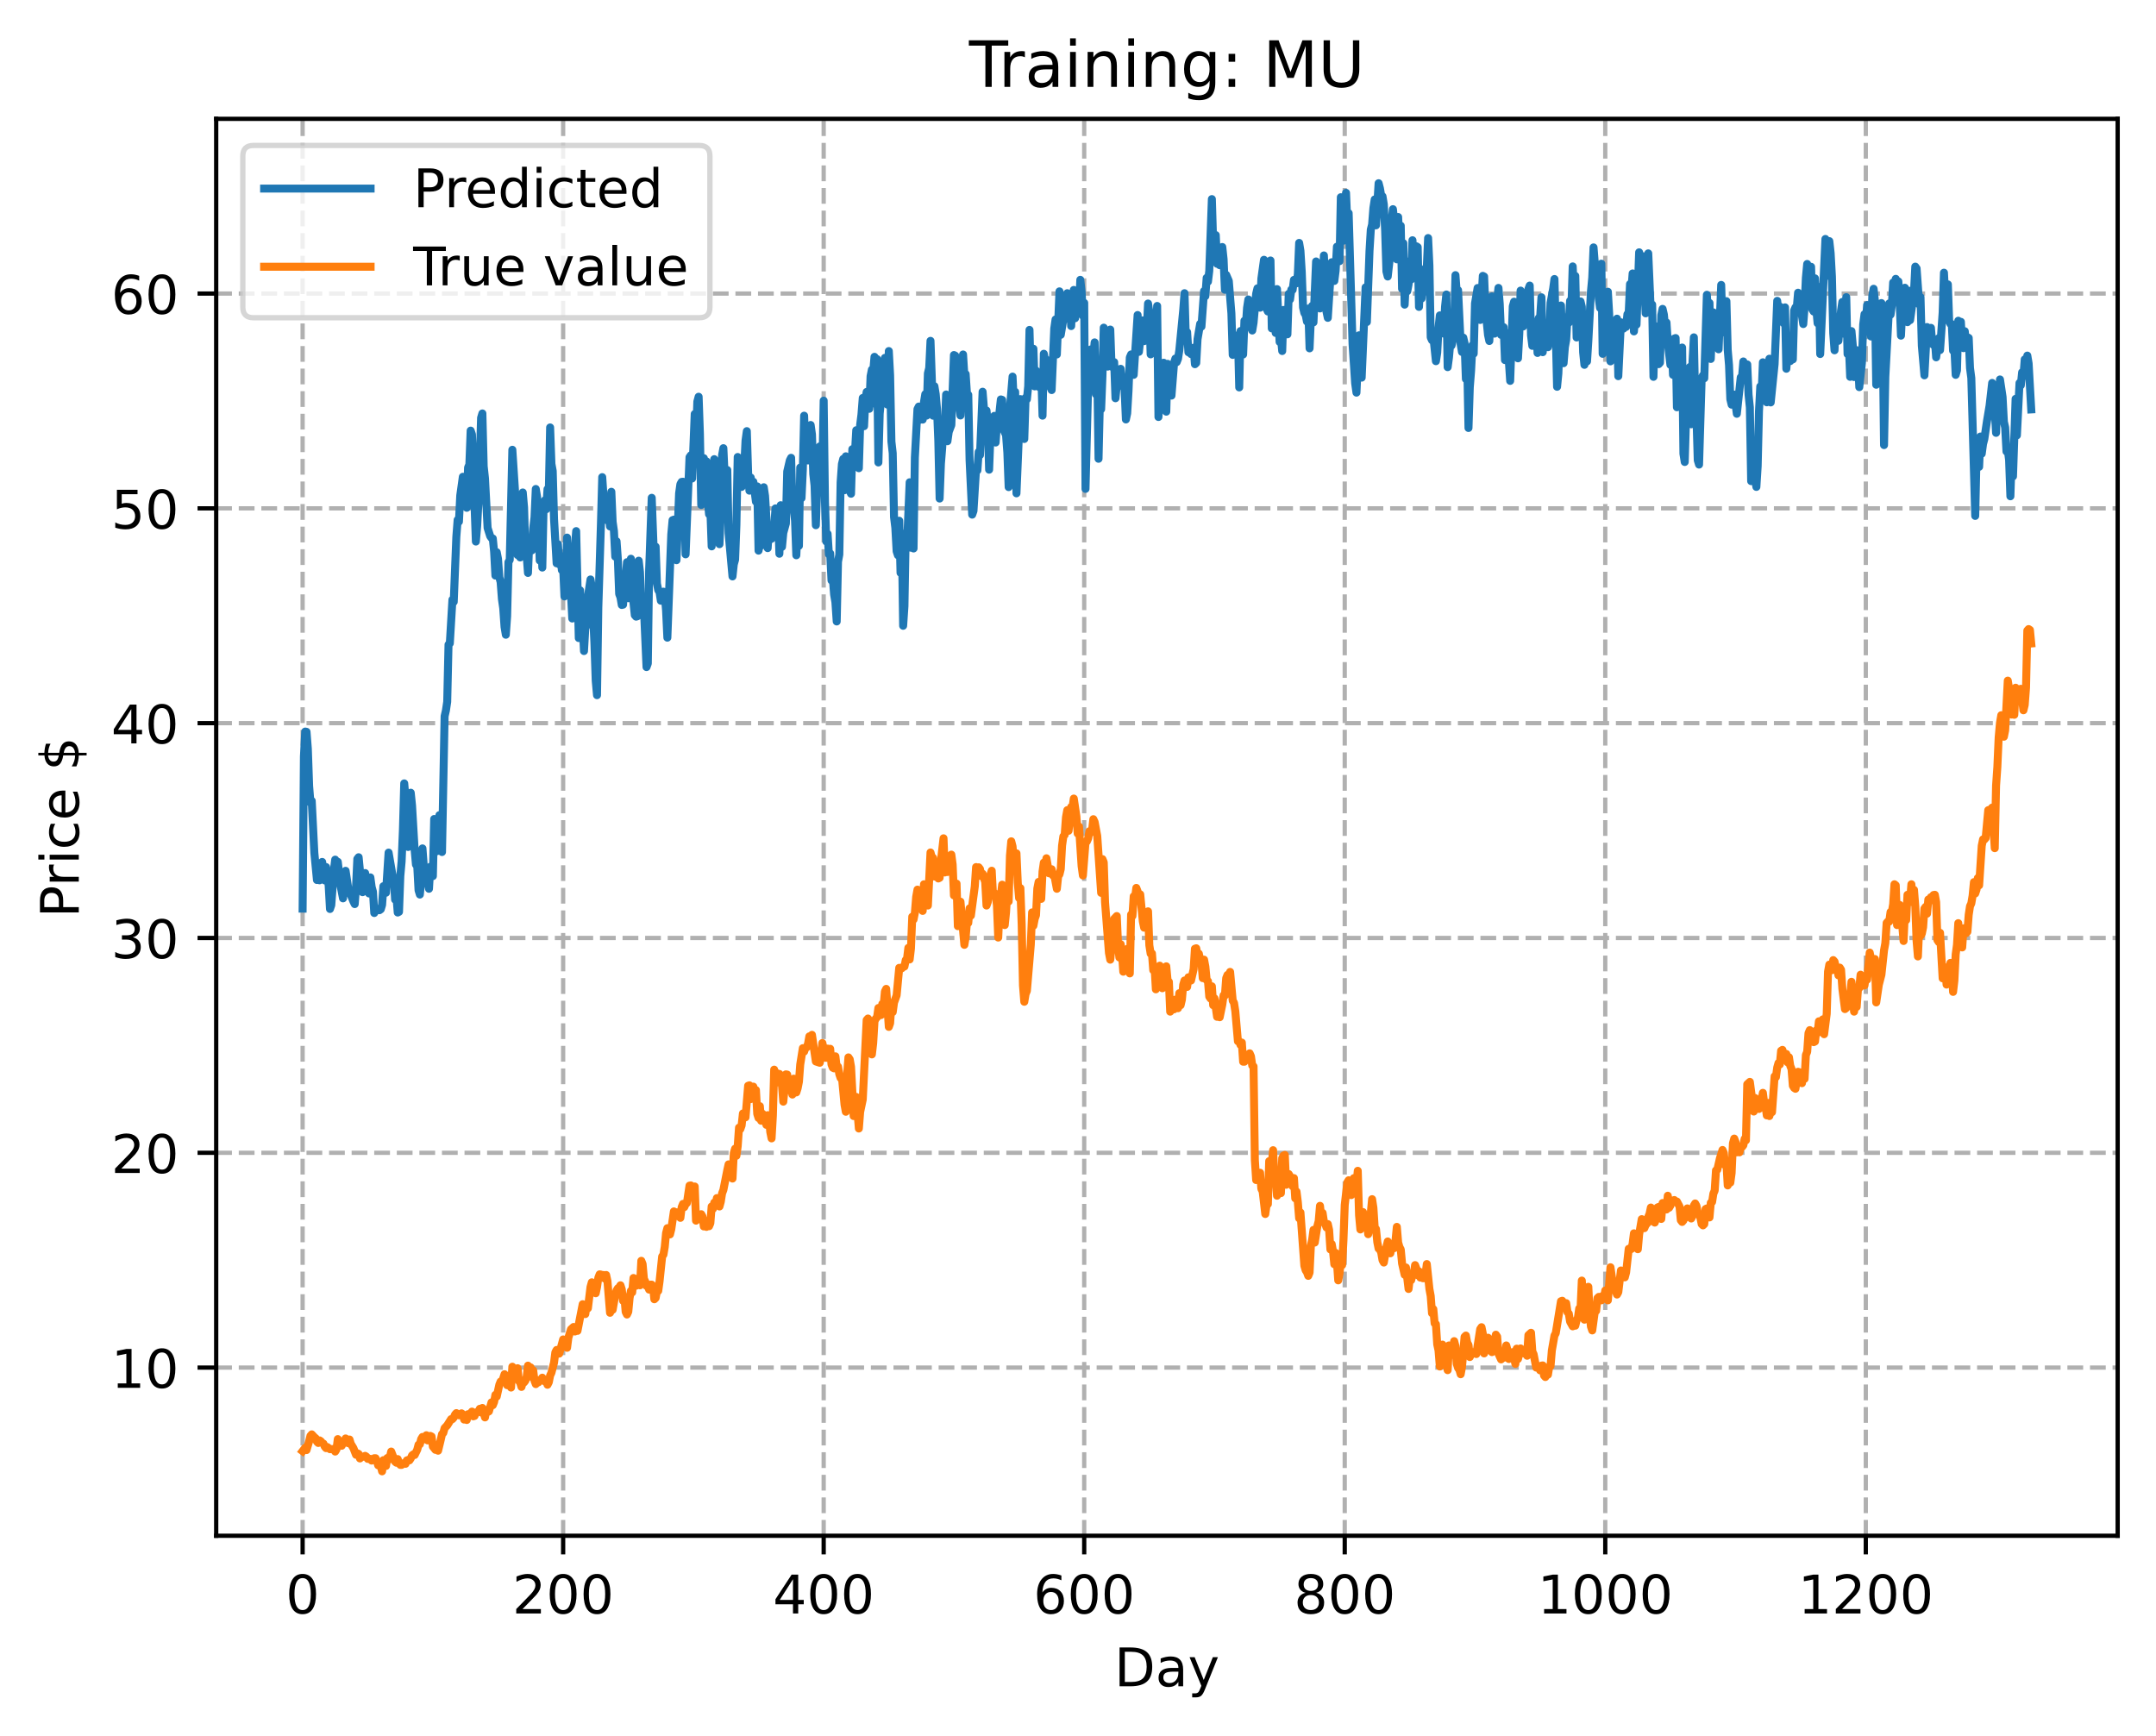 <?xml version="1.0" encoding="utf-8" standalone="no"?>
<!DOCTYPE svg PUBLIC "-//W3C//DTD SVG 1.1//EN"
  "http://www.w3.org/Graphics/SVG/1.1/DTD/svg11.dtd">
<!-- Created with matplotlib (https://matplotlib.org/) -->
<svg height="325.986pt" version="1.1" viewBox="0 0 404.923 325.986" width="404.923pt" xmlns="http://www.w3.org/2000/svg" xmlns:xlink="http://www.w3.org/1999/xlink">
 <defs>
  <style type="text/css">
*{stroke-linecap:butt;stroke-linejoin:round;}
  </style>
 </defs>
 <g id="figure_1">
  <g id="patch_1">
   <path d="M 0 325.986 
L 404.923 325.986 
L 404.923 0 
L 0 0 
z
" style="fill:#ffffff;"/>
  </g>
  <g id="axes_1">
   <g id="patch_2">
    <path d="M 40.603 288.43 
L 397.723 288.43 
L 397.723 22.318 
L 40.603 22.318 
z
" style="fill:#ffffff;"/>
   </g>
   <g id="matplotlib.axis_1">
    <g id="xtick_1">
     <g id="line2d_1">
      <path clip-path="url(#ped16eaa4a3)" d="M 56.836 288.43 
L 56.836 22.318 
" style="fill:none;stroke:#b0b0b0;stroke-dasharray:2.96,1.28;stroke-dashoffset:0;stroke-width:0.8;"/>
     </g>
     <g id="line2d_2">
      <defs>
       <path d="M 0 0 
L 0 3.5 
" id="m01a34d1db8" style="stroke:#000000;stroke-width:0.8;"/>
      </defs>
      <g>
       <use style="stroke:#000000;stroke-width:0.8;" x="56.836" xlink:href="#m01a34d1db8" y="288.43"/>
      </g>
     </g>
     <g id="text_1">
      <!-- 0 -->
      <defs>
       <path d="M 31.781 66.406 
Q 24.172 66.406 20.328 58.906 
Q 16.5 51.422 16.5 36.375 
Q 16.5 21.391 20.328 13.891 
Q 24.172 6.391 31.781 6.391 
Q 39.453 6.391 43.281 13.891 
Q 47.125 21.391 47.125 36.375 
Q 47.125 51.422 43.281 58.906 
Q 39.453 66.406 31.781 66.406 
z
M 31.781 74.219 
Q 44.047 74.219 50.516 64.516 
Q 56.984 54.828 56.984 36.375 
Q 56.984 17.969 50.516 8.266 
Q 44.047 -1.422 31.781 -1.422 
Q 19.531 -1.422 13.062 8.266 
Q 6.594 17.969 6.594 36.375 
Q 6.594 54.828 13.062 64.516 
Q 19.531 74.219 31.781 74.219 
z
" id="DejaVuSans-48"/>
      </defs>
      <g transform="translate(53.655 303.029)scale(0.1 -0.1)">
       <use xlink:href="#DejaVuSans-48"/>
      </g>
     </g>
    </g>
    <g id="xtick_2">
     <g id="line2d_3">
      <path clip-path="url(#ped16eaa4a3)" d="M 105.766 288.43 
L 105.766 22.318 
" style="fill:none;stroke:#b0b0b0;stroke-dasharray:2.96,1.28;stroke-dashoffset:0;stroke-width:0.8;"/>
     </g>
     <g id="line2d_4">
      <g>
       <use style="stroke:#000000;stroke-width:0.8;" x="105.766" xlink:href="#m01a34d1db8" y="288.43"/>
      </g>
     </g>
     <g id="text_2">
      <!-- 200 -->
      <defs>
       <path d="M 19.188 8.297 
L 53.609 8.297 
L 53.609 0 
L 7.328 0 
L 7.328 8.297 
Q 12.938 14.109 22.625 23.891 
Q 32.328 33.688 34.812 36.531 
Q 39.547 41.844 41.422 45.531 
Q 43.312 49.219 43.312 52.781 
Q 43.312 58.594 39.234 62.25 
Q 35.156 65.922 28.609 65.922 
Q 23.969 65.922 18.812 64.312 
Q 13.672 62.703 7.812 59.422 
L 7.812 69.391 
Q 13.766 71.781 18.938 73 
Q 24.125 74.219 28.422 74.219 
Q 39.75 74.219 46.484 68.547 
Q 53.219 62.891 53.219 53.422 
Q 53.219 48.922 51.531 44.891 
Q 49.859 40.875 45.406 35.406 
Q 44.188 33.984 37.641 27.219 
Q 31.109 20.453 19.188 8.297 
z
" id="DejaVuSans-50"/>
      </defs>
      <g transform="translate(96.223 303.029)scale(0.1 -0.1)">
       <use xlink:href="#DejaVuSans-50"/>
       <use x="63.623" xlink:href="#DejaVuSans-48"/>
       <use x="127.246" xlink:href="#DejaVuSans-48"/>
      </g>
     </g>
    </g>
    <g id="xtick_3">
     <g id="line2d_5">
      <path clip-path="url(#ped16eaa4a3)" d="M 154.697 288.43 
L 154.697 22.318 
" style="fill:none;stroke:#b0b0b0;stroke-dasharray:2.96,1.28;stroke-dashoffset:0;stroke-width:0.8;"/>
     </g>
     <g id="line2d_6">
      <g>
       <use style="stroke:#000000;stroke-width:0.8;" x="154.697" xlink:href="#m01a34d1db8" y="288.43"/>
      </g>
     </g>
     <g id="text_3">
      <!-- 400 -->
      <defs>
       <path d="M 37.797 64.312 
L 12.891 25.391 
L 37.797 25.391 
z
M 35.203 72.906 
L 47.609 72.906 
L 47.609 25.391 
L 58.016 25.391 
L 58.016 17.188 
L 47.609 17.188 
L 47.609 0 
L 37.797 0 
L 37.797 17.188 
L 4.891 17.188 
L 4.891 26.703 
z
" id="DejaVuSans-52"/>
      </defs>
      <g transform="translate(145.153 303.029)scale(0.1 -0.1)">
       <use xlink:href="#DejaVuSans-52"/>
       <use x="63.623" xlink:href="#DejaVuSans-48"/>
       <use x="127.246" xlink:href="#DejaVuSans-48"/>
      </g>
     </g>
    </g>
    <g id="xtick_4">
     <g id="line2d_7">
      <path clip-path="url(#ped16eaa4a3)" d="M 203.628 288.43 
L 203.628 22.318 
" style="fill:none;stroke:#b0b0b0;stroke-dasharray:2.96,1.28;stroke-dashoffset:0;stroke-width:0.8;"/>
     </g>
     <g id="line2d_8">
      <g>
       <use style="stroke:#000000;stroke-width:0.8;" x="203.628" xlink:href="#m01a34d1db8" y="288.43"/>
      </g>
     </g>
     <g id="text_4">
      <!-- 600 -->
      <defs>
       <path d="M 33.016 40.375 
Q 26.375 40.375 22.484 35.828 
Q 18.609 31.297 18.609 23.391 
Q 18.609 15.531 22.484 10.953 
Q 26.375 6.391 33.016 6.391 
Q 39.656 6.391 43.531 10.953 
Q 47.406 15.531 47.406 23.391 
Q 47.406 31.297 43.531 35.828 
Q 39.656 40.375 33.016 40.375 
z
M 52.594 71.297 
L 52.594 62.312 
Q 48.875 64.062 45.094 64.984 
Q 41.312 65.922 37.594 65.922 
Q 27.828 65.922 22.672 59.328 
Q 17.531 52.734 16.797 39.406 
Q 19.672 43.656 24.016 45.922 
Q 28.375 48.188 33.594 48.188 
Q 44.578 48.188 50.953 41.516 
Q 57.328 34.859 57.328 23.391 
Q 57.328 12.156 50.688 5.359 
Q 44.047 -1.422 33.016 -1.422 
Q 20.359 -1.422 13.672 8.266 
Q 6.984 17.969 6.984 36.375 
Q 6.984 53.656 15.188 63.938 
Q 23.391 74.219 37.203 74.219 
Q 40.922 74.219 44.703 73.484 
Q 48.484 72.75 52.594 71.297 
z
" id="DejaVuSans-54"/>
      </defs>
      <g transform="translate(194.084 303.029)scale(0.1 -0.1)">
       <use xlink:href="#DejaVuSans-54"/>
       <use x="63.623" xlink:href="#DejaVuSans-48"/>
       <use x="127.246" xlink:href="#DejaVuSans-48"/>
      </g>
     </g>
    </g>
    <g id="xtick_5">
     <g id="line2d_9">
      <path clip-path="url(#ped16eaa4a3)" d="M 252.558 288.43 
L 252.558 22.318 
" style="fill:none;stroke:#b0b0b0;stroke-dasharray:2.96,1.28;stroke-dashoffset:0;stroke-width:0.8;"/>
     </g>
     <g id="line2d_10">
      <g>
       <use style="stroke:#000000;stroke-width:0.8;" x="252.558" xlink:href="#m01a34d1db8" y="288.43"/>
      </g>
     </g>
     <g id="text_5">
      <!-- 800 -->
      <defs>
       <path d="M 31.781 34.625 
Q 24.75 34.625 20.719 30.859 
Q 16.703 27.094 16.703 20.516 
Q 16.703 13.922 20.719 10.156 
Q 24.75 6.391 31.781 6.391 
Q 38.812 6.391 42.859 10.172 
Q 46.922 13.969 46.922 20.516 
Q 46.922 27.094 42.891 30.859 
Q 38.875 34.625 31.781 34.625 
z
M 21.922 38.812 
Q 15.578 40.375 12.031 44.719 
Q 8.5 49.078 8.5 55.328 
Q 8.5 64.062 14.719 69.141 
Q 20.953 74.219 31.781 74.219 
Q 42.672 74.219 48.875 69.141 
Q 55.078 64.062 55.078 55.328 
Q 55.078 49.078 51.531 44.719 
Q 48 40.375 41.703 38.812 
Q 48.828 37.156 52.797 32.312 
Q 56.781 27.484 56.781 20.516 
Q 56.781 9.906 50.312 4.234 
Q 43.844 -1.422 31.781 -1.422 
Q 19.734 -1.422 13.25 4.234 
Q 6.781 9.906 6.781 20.516 
Q 6.781 27.484 10.781 32.312 
Q 14.797 37.156 21.922 38.812 
z
M 18.312 54.391 
Q 18.312 48.734 21.844 45.562 
Q 25.391 42.391 31.781 42.391 
Q 38.141 42.391 41.719 45.562 
Q 45.312 48.734 45.312 54.391 
Q 45.312 60.062 41.719 63.234 
Q 38.141 66.406 31.781 66.406 
Q 25.391 66.406 21.844 63.234 
Q 18.312 60.062 18.312 54.391 
z
" id="DejaVuSans-56"/>
      </defs>
      <g transform="translate(243.015 303.029)scale(0.1 -0.1)">
       <use xlink:href="#DejaVuSans-56"/>
       <use x="63.623" xlink:href="#DejaVuSans-48"/>
       <use x="127.246" xlink:href="#DejaVuSans-48"/>
      </g>
     </g>
    </g>
    <g id="xtick_6">
     <g id="line2d_11">
      <path clip-path="url(#ped16eaa4a3)" d="M 301.489 288.43 
L 301.489 22.318 
" style="fill:none;stroke:#b0b0b0;stroke-dasharray:2.96,1.28;stroke-dashoffset:0;stroke-width:0.8;"/>
     </g>
     <g id="line2d_12">
      <g>
       <use style="stroke:#000000;stroke-width:0.8;" x="301.489" xlink:href="#m01a34d1db8" y="288.43"/>
      </g>
     </g>
     <g id="text_6">
      <!-- 1000 -->
      <defs>
       <path d="M 12.406 8.297 
L 28.516 8.297 
L 28.516 63.922 
L 10.984 60.406 
L 10.984 69.391 
L 28.422 72.906 
L 38.281 72.906 
L 38.281 8.297 
L 54.391 8.297 
L 54.391 0 
L 12.406 0 
z
" id="DejaVuSans-49"/>
      </defs>
      <g transform="translate(288.764 303.029)scale(0.1 -0.1)">
       <use xlink:href="#DejaVuSans-49"/>
       <use x="63.623" xlink:href="#DejaVuSans-48"/>
       <use x="127.246" xlink:href="#DejaVuSans-48"/>
       <use x="190.869" xlink:href="#DejaVuSans-48"/>
      </g>
     </g>
    </g>
    <g id="xtick_7">
     <g id="line2d_13">
      <path clip-path="url(#ped16eaa4a3)" d="M 350.419 288.43 
L 350.419 22.318 
" style="fill:none;stroke:#b0b0b0;stroke-dasharray:2.96,1.28;stroke-dashoffset:0;stroke-width:0.8;"/>
     </g>
     <g id="line2d_14">
      <g>
       <use style="stroke:#000000;stroke-width:0.8;" x="350.419" xlink:href="#m01a34d1db8" y="288.43"/>
      </g>
     </g>
     <g id="text_7">
      <!-- 1200 -->
      <g transform="translate(337.694 303.029)scale(0.1 -0.1)">
       <use xlink:href="#DejaVuSans-49"/>
       <use x="63.623" xlink:href="#DejaVuSans-50"/>
       <use x="127.246" xlink:href="#DejaVuSans-48"/>
       <use x="190.869" xlink:href="#DejaVuSans-48"/>
      </g>
     </g>
    </g>
    <g id="text_8">
     <!-- Day -->
     <defs>
      <path d="M 19.672 64.797 
L 19.672 8.109 
L 31.594 8.109 
Q 46.688 8.109 53.688 14.938 
Q 60.688 21.781 60.688 36.531 
Q 60.688 51.172 53.688 57.984 
Q 46.688 64.797 31.594 64.797 
z
M 9.812 72.906 
L 30.078 72.906 
Q 51.266 72.906 61.172 64.094 
Q 71.094 55.281 71.094 36.531 
Q 71.094 17.672 61.125 8.828 
Q 51.172 0 30.078 0 
L 9.812 0 
z
" id="DejaVuSans-68"/>
      <path d="M 34.281 27.484 
Q 23.391 27.484 19.188 25 
Q 14.984 22.516 14.984 16.5 
Q 14.984 11.719 18.141 8.906 
Q 21.297 6.109 26.703 6.109 
Q 34.188 6.109 38.703 11.406 
Q 43.219 16.703 43.219 25.484 
L 43.219 27.484 
z
M 52.203 31.203 
L 52.203 0 
L 43.219 0 
L 43.219 8.297 
Q 40.141 3.328 35.547 0.953 
Q 30.953 -1.422 24.312 -1.422 
Q 15.922 -1.422 10.953 3.297 
Q 6 8.016 6 15.922 
Q 6 25.141 12.172 29.828 
Q 18.359 34.516 30.609 34.516 
L 43.219 34.516 
L 43.219 35.406 
Q 43.219 41.609 39.141 45 
Q 35.062 48.391 27.688 48.391 
Q 23 48.391 18.547 47.266 
Q 14.109 46.141 10.016 43.891 
L 10.016 52.203 
Q 14.938 54.109 19.578 55.047 
Q 24.219 56 28.609 56 
Q 40.484 56 46.344 49.844 
Q 52.203 43.703 52.203 31.203 
z
" id="DejaVuSans-97"/>
      <path d="M 32.172 -5.078 
Q 28.375 -14.844 24.75 -17.812 
Q 21.141 -20.797 15.094 -20.797 
L 7.906 -20.797 
L 7.906 -13.281 
L 13.188 -13.281 
Q 16.891 -13.281 18.938 -11.516 
Q 21 -9.766 23.484 -3.219 
L 25.094 0.875 
L 2.984 54.688 
L 12.5 54.688 
L 29.594 11.922 
L 46.688 54.688 
L 56.203 54.688 
z
" id="DejaVuSans-121"/>
     </defs>
     <g transform="translate(209.29 316.707)scale(0.1 -0.1)">
      <use xlink:href="#DejaVuSans-68"/>
      <use x="77.002" xlink:href="#DejaVuSans-97"/>
      <use x="138.281" xlink:href="#DejaVuSans-121"/>
     </g>
    </g>
   </g>
   <g id="matplotlib.axis_2">
    <g id="ytick_1">
     <g id="line2d_15">
      <path clip-path="url(#ped16eaa4a3)" d="M 40.603 256.849 
L 397.723 256.849 
" style="fill:none;stroke:#b0b0b0;stroke-dasharray:2.96,1.28;stroke-dashoffset:0;stroke-width:0.8;"/>
     </g>
     <g id="line2d_16">
      <defs>
       <path d="M 0 0 
L -3.5 0 
" id="mef78b489ef" style="stroke:#000000;stroke-width:0.8;"/>
      </defs>
      <g>
       <use style="stroke:#000000;stroke-width:0.8;" x="40.603" xlink:href="#mef78b489ef" y="256.849"/>
      </g>
     </g>
     <g id="text_9">
      <!-- 10 -->
      <g transform="translate(20.878 260.648)scale(0.1 -0.1)">
       <use xlink:href="#DejaVuSans-49"/>
       <use x="63.623" xlink:href="#DejaVuSans-48"/>
      </g>
     </g>
    </g>
    <g id="ytick_2">
     <g id="line2d_17">
      <path clip-path="url(#ped16eaa4a3)" d="M 40.603 216.506 
L 397.723 216.506 
" style="fill:none;stroke:#b0b0b0;stroke-dasharray:2.96,1.28;stroke-dashoffset:0;stroke-width:0.8;"/>
     </g>
     <g id="line2d_18">
      <g>
       <use style="stroke:#000000;stroke-width:0.8;" x="40.603" xlink:href="#mef78b489ef" y="216.506"/>
      </g>
     </g>
     <g id="text_10">
      <!-- 20 -->
      <g transform="translate(20.878 220.305)scale(0.1 -0.1)">
       <use xlink:href="#DejaVuSans-50"/>
       <use x="63.623" xlink:href="#DejaVuSans-48"/>
      </g>
     </g>
    </g>
    <g id="ytick_3">
     <g id="line2d_19">
      <path clip-path="url(#ped16eaa4a3)" d="M 40.603 176.163 
L 397.723 176.163 
" style="fill:none;stroke:#b0b0b0;stroke-dasharray:2.96,1.28;stroke-dashoffset:0;stroke-width:0.8;"/>
     </g>
     <g id="line2d_20">
      <g>
       <use style="stroke:#000000;stroke-width:0.8;" x="40.603" xlink:href="#mef78b489ef" y="176.163"/>
      </g>
     </g>
     <g id="text_11">
      <!-- 30 -->
      <defs>
       <path d="M 40.578 39.312 
Q 47.656 37.797 51.625 33 
Q 55.609 28.219 55.609 21.188 
Q 55.609 10.406 48.188 4.484 
Q 40.766 -1.422 27.094 -1.422 
Q 22.516 -1.422 17.656 -0.516 
Q 12.797 0.391 7.625 2.203 
L 7.625 11.719 
Q 11.719 9.328 16.594 8.109 
Q 21.484 6.891 26.812 6.891 
Q 36.078 6.891 40.938 10.547 
Q 45.797 14.203 45.797 21.188 
Q 45.797 27.641 41.281 31.266 
Q 36.766 34.906 28.719 34.906 
L 20.219 34.906 
L 20.219 43.016 
L 29.109 43.016 
Q 36.375 43.016 40.234 45.922 
Q 44.094 48.828 44.094 54.297 
Q 44.094 59.906 40.109 62.906 
Q 36.141 65.922 28.719 65.922 
Q 24.656 65.922 20.016 65.031 
Q 15.375 64.156 9.812 62.312 
L 9.812 71.094 
Q 15.438 72.656 20.344 73.438 
Q 25.25 74.219 29.594 74.219 
Q 40.828 74.219 47.359 69.109 
Q 53.906 64.016 53.906 55.328 
Q 53.906 49.266 50.438 45.094 
Q 46.969 40.922 40.578 39.312 
z
" id="DejaVuSans-51"/>
      </defs>
      <g transform="translate(20.878 179.963)scale(0.1 -0.1)">
       <use xlink:href="#DejaVuSans-51"/>
       <use x="63.623" xlink:href="#DejaVuSans-48"/>
      </g>
     </g>
    </g>
    <g id="ytick_4">
     <g id="line2d_21">
      <path clip-path="url(#ped16eaa4a3)" d="M 40.603 135.821 
L 397.723 135.821 
" style="fill:none;stroke:#b0b0b0;stroke-dasharray:2.96,1.28;stroke-dashoffset:0;stroke-width:0.8;"/>
     </g>
     <g id="line2d_22">
      <g>
       <use style="stroke:#000000;stroke-width:0.8;" x="40.603" xlink:href="#mef78b489ef" y="135.821"/>
      </g>
     </g>
     <g id="text_12">
      <!-- 40 -->
      <g transform="translate(20.878 139.62)scale(0.1 -0.1)">
       <use xlink:href="#DejaVuSans-52"/>
       <use x="63.623" xlink:href="#DejaVuSans-48"/>
      </g>
     </g>
    </g>
    <g id="ytick_5">
     <g id="line2d_23">
      <path clip-path="url(#ped16eaa4a3)" d="M 40.603 95.478 
L 397.723 95.478 
" style="fill:none;stroke:#b0b0b0;stroke-dasharray:2.96,1.28;stroke-dashoffset:0;stroke-width:0.8;"/>
     </g>
     <g id="line2d_24">
      <g>
       <use style="stroke:#000000;stroke-width:0.8;" x="40.603" xlink:href="#mef78b489ef" y="95.478"/>
      </g>
     </g>
     <g id="text_13">
      <!-- 50 -->
      <defs>
       <path d="M 10.797 72.906 
L 49.516 72.906 
L 49.516 64.594 
L 19.828 64.594 
L 19.828 46.734 
Q 21.969 47.469 24.109 47.828 
Q 26.266 48.188 28.422 48.188 
Q 40.625 48.188 47.75 41.5 
Q 54.891 34.812 54.891 23.391 
Q 54.891 11.625 47.562 5.094 
Q 40.234 -1.422 26.906 -1.422 
Q 22.312 -1.422 17.547 -0.641 
Q 12.797 0.141 7.719 1.703 
L 7.719 11.625 
Q 12.109 9.234 16.797 8.062 
Q 21.484 6.891 26.703 6.891 
Q 35.156 6.891 40.078 11.328 
Q 45.016 15.766 45.016 23.391 
Q 45.016 31 40.078 35.438 
Q 35.156 39.891 26.703 39.891 
Q 22.75 39.891 18.812 39.016 
Q 14.891 38.141 10.797 36.281 
z
" id="DejaVuSans-53"/>
      </defs>
      <g transform="translate(20.878 99.277)scale(0.1 -0.1)">
       <use xlink:href="#DejaVuSans-53"/>
       <use x="63.623" xlink:href="#DejaVuSans-48"/>
      </g>
     </g>
    </g>
    <g id="ytick_6">
     <g id="line2d_25">
      <path clip-path="url(#ped16eaa4a3)" d="M 40.603 55.135 
L 397.723 55.135 
" style="fill:none;stroke:#b0b0b0;stroke-dasharray:2.96,1.28;stroke-dashoffset:0;stroke-width:0.8;"/>
     </g>
     <g id="line2d_26">
      <g>
       <use style="stroke:#000000;stroke-width:0.8;" x="40.603" xlink:href="#mef78b489ef" y="55.135"/>
      </g>
     </g>
     <g id="text_14">
      <!-- 60 -->
      <g transform="translate(20.878 58.935)scale(0.1 -0.1)">
       <use xlink:href="#DejaVuSans-54"/>
       <use x="63.623" xlink:href="#DejaVuSans-48"/>
      </g>
     </g>
    </g>
    <g id="text_15">
     <!-- Price $ -->
     <defs>
      <path d="M 19.672 64.797 
L 19.672 37.406 
L 32.078 37.406 
Q 38.969 37.406 42.719 40.969 
Q 46.484 44.531 46.484 51.125 
Q 46.484 57.672 42.719 61.234 
Q 38.969 64.797 32.078 64.797 
z
M 9.812 72.906 
L 32.078 72.906 
Q 44.344 72.906 50.609 67.359 
Q 56.891 61.812 56.891 51.125 
Q 56.891 40.328 50.609 34.812 
Q 44.344 29.297 32.078 29.297 
L 19.672 29.297 
L 19.672 0 
L 9.812 0 
z
" id="DejaVuSans-80"/>
      <path d="M 41.109 46.297 
Q 39.594 47.172 37.812 47.578 
Q 36.031 48 33.891 48 
Q 26.266 48 22.188 43.047 
Q 18.109 38.094 18.109 28.812 
L 18.109 0 
L 9.078 0 
L 9.078 54.688 
L 18.109 54.688 
L 18.109 46.188 
Q 20.953 51.172 25.484 53.578 
Q 30.031 56 36.531 56 
Q 37.453 56 38.578 55.875 
Q 39.703 55.766 41.062 55.516 
z
" id="DejaVuSans-114"/>
      <path d="M 9.422 54.688 
L 18.406 54.688 
L 18.406 0 
L 9.422 0 
z
M 9.422 75.984 
L 18.406 75.984 
L 18.406 64.594 
L 9.422 64.594 
z
" id="DejaVuSans-105"/>
      <path d="M 48.781 52.594 
L 48.781 44.188 
Q 44.969 46.297 41.141 47.344 
Q 37.312 48.391 33.406 48.391 
Q 24.656 48.391 19.812 42.844 
Q 14.984 37.312 14.984 27.297 
Q 14.984 17.281 19.812 11.734 
Q 24.656 6.203 33.406 6.203 
Q 37.312 6.203 41.141 7.25 
Q 44.969 8.297 48.781 10.406 
L 48.781 2.094 
Q 45.016 0.344 40.984 -0.531 
Q 36.969 -1.422 32.422 -1.422 
Q 20.062 -1.422 12.781 6.344 
Q 5.516 14.109 5.516 27.297 
Q 5.516 40.672 12.859 48.328 
Q 20.219 56 33.016 56 
Q 37.156 56 41.109 55.141 
Q 45.062 54.297 48.781 52.594 
z
" id="DejaVuSans-99"/>
      <path d="M 56.203 29.594 
L 56.203 25.203 
L 14.891 25.203 
Q 15.484 15.922 20.484 11.062 
Q 25.484 6.203 34.422 6.203 
Q 39.594 6.203 44.453 7.469 
Q 49.312 8.734 54.109 11.281 
L 54.109 2.781 
Q 49.266 0.734 44.188 -0.344 
Q 39.109 -1.422 33.891 -1.422 
Q 20.797 -1.422 13.156 6.188 
Q 5.516 13.812 5.516 26.812 
Q 5.516 40.234 12.766 48.109 
Q 20.016 56 32.328 56 
Q 43.359 56 49.781 48.891 
Q 56.203 41.797 56.203 29.594 
z
M 47.219 32.234 
Q 47.125 39.594 43.094 43.984 
Q 39.062 48.391 32.422 48.391 
Q 24.906 48.391 20.391 44.141 
Q 15.875 39.891 15.188 32.172 
z
" id="DejaVuSans-101"/>
      <path id="DejaVuSans-32"/>
      <path d="M 33.797 -14.703 
L 28.906 -14.703 
L 28.859 0 
Q 23.734 0.094 18.609 1.188 
Q 13.484 2.297 8.297 4.5 
L 8.297 13.281 
Q 13.281 10.156 18.375 8.562 
Q 23.484 6.984 28.906 6.938 
L 28.906 29.203 
Q 18.109 30.953 13.203 35.156 
Q 8.297 39.359 8.297 46.688 
Q 8.297 54.641 13.625 59.219 
Q 18.953 63.812 28.906 64.5 
L 28.906 75.984 
L 33.797 75.984 
L 33.797 64.656 
Q 38.328 64.453 42.578 63.688 
Q 46.828 62.938 50.875 61.625 
L 50.875 53.078 
Q 46.828 55.125 42.547 56.25 
Q 38.281 57.375 33.797 57.562 
L 33.797 36.719 
Q 44.875 35.016 50.094 30.609 
Q 55.328 26.219 55.328 18.609 
Q 55.328 10.359 49.781 5.594 
Q 44.234 0.828 33.797 0.094 
z
M 28.906 37.594 
L 28.906 57.625 
Q 23.25 56.984 20.266 54.391 
Q 17.281 51.812 17.281 47.516 
Q 17.281 43.312 20.031 40.969 
Q 22.797 38.625 28.906 37.594 
z
M 33.797 28.219 
L 33.797 7.078 
Q 39.984 7.906 43.141 10.594 
Q 46.297 13.281 46.297 17.672 
Q 46.297 21.969 43.281 24.5 
Q 40.281 27.047 33.797 28.219 
z
" id="DejaVuSans-36"/>
     </defs>
     <g transform="translate(14.798 172.342)rotate(-90)scale(0.1 -0.1)">
      <use xlink:href="#DejaVuSans-80"/>
      <use x="58.553" xlink:href="#DejaVuSans-114"/>
      <use x="99.666" xlink:href="#DejaVuSans-105"/>
      <use x="127.449" xlink:href="#DejaVuSans-99"/>
      <use x="182.43" xlink:href="#DejaVuSans-101"/>
      <use x="243.953" xlink:href="#DejaVuSans-32"/>
      <use x="275.74" xlink:href="#DejaVuSans-36"/>
     </g>
    </g>
   </g>
   <g id="line2d_27">
    <path clip-path="url(#ped16eaa4a3)" d="M 56.836 170.65 
L 57.081 142.094 
L 57.325 137.4 
L 57.57 137.446 
L 57.814 140.607 
L 58.059 147.63 
L 58.304 150.742 
L 58.548 150.413 
L 59.038 160.184 
L 59.527 165.278 
L 59.772 163.127 
L 60.016 165.331 
L 60.506 161.882 
L 60.995 165.355 
L 61.24 162.844 
L 61.729 166.336 
L 61.974 170.718 
L 62.218 169.997 
L 62.708 163.41 
L 62.952 161.454 
L 63.197 163.856 
L 63.441 161.859 
L 63.931 166.181 
L 64.42 168.724 
L 64.909 163.553 
L 65.399 166.82 
L 66.377 169.306 
L 66.622 169.799 
L 66.867 166.595 
L 67.111 161.314 
L 67.356 161.002 
L 67.845 166.071 
L 68.09 167.563 
L 68.335 165.075 
L 68.579 163.972 
L 68.824 166.275 
L 69.069 167.419 
L 69.313 167.805 
L 69.558 164.785 
L 69.802 166.585 
L 70.047 167.484 
L 70.292 171.474 
L 70.536 171.062 
L 70.781 170.9 
L 71.27 170.948 
L 71.515 170.768 
L 71.76 169.953 
L 72.004 166.441 
L 72.249 167.332 
L 72.494 167.667 
L 72.983 160.132 
L 73.717 164.398 
L 73.962 164.992 
L 74.206 168.961 
L 74.451 168.256 
L 74.696 171.383 
L 74.94 171.252 
L 75.185 164.527 
L 75.429 161.774 
L 75.674 155.877 
L 75.919 147.134 
L 76.163 149.904 
L 76.408 148.917 
L 76.653 159.073 
L 76.897 155.589 
L 77.142 148.883 
L 77.387 151.289 
L 77.876 159.649 
L 78.121 162.383 
L 78.365 162.682 
L 78.61 167.209 
L 78.855 168.008 
L 79.099 165.403 
L 79.344 159.343 
L 79.589 162.614 
L 79.833 163.663 
L 80.078 164.096 
L 80.567 166.925 
L 80.812 162.784 
L 81.056 163.264 
L 81.301 164.546 
L 81.546 153.818 
L 81.79 159.065 
L 82.035 159.878 
L 82.28 155.307 
L 82.524 153.096 
L 82.769 159.251 
L 83.014 160.021 
L 83.503 134.514 
L 83.748 133.441 
L 83.992 131.799 
L 84.237 121.065 
L 84.482 120.83 
L 84.971 112.631 
L 85.216 113.038 
L 85.705 100.823 
L 85.95 97.642 
L 86.194 97.977 
L 86.439 93.064 
L 86.928 89.547 
L 87.173 91.29 
L 87.417 94.241 
L 87.662 95.369 
L 87.907 87.813 
L 88.151 87.245 
L 88.396 80.877 
L 88.641 81.602 
L 89.375 101.709 
L 89.619 98.773 
L 89.864 94.103 
L 90.353 78.475 
L 90.598 77.653 
L 90.843 87.584 
L 91.087 89.847 
L 91.577 99.153 
L 92.066 100.704 
L 92.311 101.046 
L 92.555 101.132 
L 92.8 103.613 
L 93.044 108.098 
L 93.289 103.709 
L 93.534 104.971 
L 93.778 108.405 
L 94.023 109.327 
L 94.268 112.526 
L 94.512 114.232 
L 94.757 117.742 
L 95.002 119.212 
L 95.246 115.697 
L 95.491 105.586 
L 95.736 105.139 
L 96.225 84.474 
L 96.714 92.004 
L 96.959 101.544 
L 97.204 104.243 
L 97.448 103.244 
L 97.693 104.695 
L 97.938 94.034 
L 98.182 92.493 
L 98.427 95.3 
L 98.672 103.624 
L 98.916 104.355 
L 99.161 107.604 
L 99.405 101.687 
L 99.895 103.365 
L 100.139 99.257 
L 100.384 97.187 
L 100.629 91.838 
L 100.873 93.343 
L 101.118 97.321 
L 101.363 105.264 
L 101.607 99.203 
L 101.852 106.595 
L 102.097 94.786 
L 102.341 93.95 
L 102.586 95.649 
L 102.831 91.857 
L 103.075 92.323 
L 103.32 80.28 
L 103.565 87.121 
L 103.809 88.473 
L 104.054 97.478 
L 104.543 105.798 
L 104.788 102.199 
L 105.032 105.997 
L 105.277 104.396 
L 105.522 107.079 
L 105.766 106.636 
L 106.011 112.016 
L 106.256 110.524 
L 106.5 100.967 
L 106.745 108.279 
L 106.99 111.068 
L 107.234 111.405 
L 107.479 116.164 
L 107.724 104.427 
L 107.968 102.898 
L 108.213 99.752 
L 108.702 119.837 
L 108.947 110.866 
L 109.192 116.251 
L 109.436 117.465 
L 109.681 122.275 
L 109.926 118.001 
L 110.17 117.391 
L 110.415 112.087 
L 110.904 108.831 
L 111.149 110.293 
L 111.638 120.779 
L 111.883 127.847 
L 112.127 130.562 
L 112.372 114.081 
L 112.861 98.484 
L 113.106 89.613 
L 113.351 93.245 
L 113.595 94.171 
L 113.84 96.508 
L 114.085 97.745 
L 114.329 96.481 
L 114.574 98.873 
L 114.819 92.361 
L 115.063 98.019 
L 115.308 99.755 
L 115.553 104.543 
L 115.797 101.654 
L 116.042 105.046 
L 116.287 111.545 
L 116.531 112.181 
L 116.776 113.621 
L 117.02 113.566 
L 117.265 107.917 
L 117.51 108.701 
L 117.754 105.587 
L 117.999 112.355 
L 118.488 104.939 
L 118.733 110.84 
L 119.222 115.533 
L 119.467 115.814 
L 119.712 115.742 
L 119.956 105.309 
L 120.201 107.471 
L 120.446 113.84 
L 120.69 113.804 
L 120.935 114.228 
L 121.424 125.284 
L 121.669 124.612 
L 121.914 107.089 
L 122.403 93.496 
L 122.892 106.618 
L 123.137 102.671 
L 123.381 109.599 
L 123.626 110.831 
L 123.871 111.204 
L 124.115 112.822 
L 124.36 112.205 
L 124.605 111.123 
L 124.849 111.78 
L 125.094 114.634 
L 125.339 119.763 
L 126.073 100.387 
L 126.317 97.693 
L 126.562 97.595 
L 127.051 105.213 
L 127.541 92.665 
L 127.785 90.926 
L 128.03 90.506 
L 128.275 90.477 
L 128.519 93.198 
L 128.764 104.114 
L 129.498 85.868 
L 129.742 85.522 
L 129.987 89.871 
L 130.476 77.749 
L 130.721 82.655 
L 130.966 75.428 
L 131.21 74.514 
L 131.455 81.552 
L 131.7 94.837 
L 132.189 86.055 
L 132.434 88.498 
L 132.678 86.649 
L 132.923 93.769 
L 133.168 96.584 
L 133.412 95.66 
L 133.657 102.615 
L 133.902 90.48 
L 134.146 86.237 
L 134.391 94.437 
L 134.636 90.661 
L 134.88 93.684 
L 135.125 102.202 
L 135.369 96.4 
L 135.614 85.493 
L 135.859 84.173 
L 136.103 89.519 
L 136.348 89.27 
L 136.593 88.274 
L 136.837 100.121 
L 137.571 108.256 
L 137.816 105.989 
L 138.061 105.112 
L 138.305 98.606 
L 138.55 85.829 
L 138.795 86.654 
L 139.039 90.164 
L 139.284 91.45 
L 139.773 87.791 
L 140.018 82.757 
L 140.263 80.973 
L 140.507 88.859 
L 140.752 92.153 
L 140.996 89.688 
L 141.241 91.631 
L 141.486 90.481 
L 141.975 94.225 
L 142.22 91.353 
L 142.464 103.417 
L 142.709 102.206 
L 142.954 102.485 
L 143.443 91.512 
L 143.688 93.147 
L 143.932 97.08 
L 144.177 102.946 
L 144.422 98.872 
L 144.666 101.308 
L 144.911 101.183 
L 145.4 99.003 
L 145.645 95.483 
L 145.89 95.649 
L 146.134 97 
L 146.379 104.003 
L 146.624 94.884 
L 146.868 102.705 
L 147.113 100.092 
L 147.602 98.314 
L 147.847 88.571 
L 148.336 86.463 
L 148.581 85.982 
L 148.825 94.618 
L 149.07 95.524 
L 149.315 97.769 
L 149.559 104.288 
L 149.804 98.768 
L 150.049 102.522 
L 150.293 87.815 
L 150.538 93.553 
L 150.783 88.209 
L 151.027 78.073 
L 151.272 85.298 
L 151.517 82.763 
L 151.761 86.482 
L 152.006 83.775 
L 152.251 79.82 
L 152.495 81.591 
L 152.74 89.016 
L 152.984 91.195 
L 153.229 98.64 
L 153.718 84.911 
L 153.963 83.838 
L 154.208 87.323 
L 154.452 88.2 
L 154.697 75.247 
L 154.942 94.335 
L 155.186 101.706 
L 155.431 100.261 
L 155.676 104.111 
L 155.92 103.937 
L 156.165 109.014 
L 156.41 108.547 
L 156.654 111.657 
L 156.899 113.095 
L 157.144 116.718 
L 157.388 105.502 
L 157.633 104.155 
L 157.878 90.572 
L 158.122 87.153 
L 158.367 86.195 
L 158.612 92.067 
L 158.856 85.701 
L 159.101 90.907 
L 159.345 88.092 
L 159.59 92.197 
L 159.835 92.73 
L 160.079 84.365 
L 160.324 86.553 
L 160.569 85.049 
L 160.813 80.8 
L 161.303 87.936 
L 161.547 79.795 
L 161.792 77.85 
L 162.037 74.738 
L 162.281 80.045 
L 162.526 75.026 
L 162.771 73.607 
L 163.015 74.251 
L 163.26 76.78 
L 163.505 70.656 
L 163.749 69.422 
L 163.994 69.836 
L 164.239 67.015 
L 164.483 75.901 
L 164.728 67.445 
L 164.972 86.854 
L 165.217 77.682 
L 165.706 72.76 
L 165.951 73.339 
L 166.196 67.213 
L 166.44 69.613 
L 166.685 75.999 
L 166.93 65.935 
L 167.174 70.476 
L 167.419 82.929 
L 167.664 85.111 
L 167.908 97.1 
L 168.153 99.114 
L 168.398 103.54 
L 168.642 104.282 
L 168.887 97.8 
L 169.132 107.588 
L 169.376 101.073 
L 169.621 117.53 
L 169.866 113.854 
L 170.11 100.123 
L 170.355 102.261 
L 170.844 90.58 
L 171.089 102.865 
L 171.333 94.292 
L 171.578 103.01 
L 171.823 85.927 
L 172.312 76.836 
L 172.557 76.356 
L 172.801 78.835 
L 173.046 78.425 
L 173.291 78.806 
L 173.535 75.507 
L 173.78 74.028 
L 174.025 78.058 
L 174.269 70.123 
L 174.514 69.117 
L 174.759 64.016 
L 175.248 78.071 
L 175.493 72.529 
L 175.737 74.02 
L 175.982 76.827 
L 176.227 82.779 
L 176.471 93.633 
L 176.716 87.078 
L 176.96 84.043 
L 177.205 79.288 
L 177.45 80.391 
L 177.694 74.091 
L 177.939 82.867 
L 178.184 81.112 
L 178.673 79.835 
L 179.162 66.679 
L 179.407 66.803 
L 179.652 73.65 
L 179.896 75.147 
L 180.141 75.906 
L 180.386 78.033 
L 180.875 66.577 
L 181.12 70.59 
L 181.364 70.25 
L 181.609 73.997 
L 181.854 74.146 
L 182.098 86.41 
L 182.588 96.653 
L 182.832 95.957 
L 183.321 88.014 
L 183.566 88.347 
L 183.811 84.874 
L 184.055 85.469 
L 184.545 73.572 
L 185.034 79.657 
L 185.279 77.101 
L 185.523 79.484 
L 185.768 88.211 
L 186.013 81.792 
L 186.257 80.908 
L 186.502 80.547 
L 186.747 78.104 
L 186.991 83.109 
L 187.236 79.609 
L 187.481 79.61 
L 187.97 75.019 
L 188.215 75.097 
L 188.459 80.656 
L 188.948 81.711 
L 189.193 84.991 
L 189.438 91.485 
L 189.682 76.608 
L 190.172 70.731 
L 190.416 75.884 
L 190.661 73.588 
L 190.906 92.652 
L 191.64 74.959 
L 191.884 77.435 
L 192.129 81.048 
L 192.374 82.447 
L 192.618 74.715 
L 192.863 74.989 
L 193.108 72.552 
L 193.352 61.958 
L 193.597 71.041 
L 193.842 69.306 
L 194.086 65.5 
L 194.331 72.564 
L 194.575 69.599 
L 194.82 71.724 
L 195.065 72.64 
L 195.554 69.911 
L 195.799 78.067 
L 196.043 66.439 
L 196.288 67.811 
L 196.533 67.555 
L 196.777 70.726 
L 197.022 71.429 
L 197.267 72.648 
L 197.511 73.258 
L 198.001 61.713 
L 198.245 59.997 
L 198.49 66.572 
L 198.979 54.722 
L 199.224 62.888 
L 199.958 58.469 
L 200.203 59.865 
L 200.447 55.065 
L 200.692 57.3 
L 200.936 55.797 
L 201.181 61.238 
L 201.426 56.179 
L 201.67 54.455 
L 201.915 59.773 
L 202.16 57.006 
L 202.404 56.341 
L 202.649 58.204 
L 202.894 52.555 
L 203.138 54.786 
L 203.383 59.321 
L 203.628 56.885 
L 203.872 91.819 
L 204.362 72.542 
L 204.606 67.335 
L 204.851 65.634 
L 205.096 65.776 
L 205.34 66.864 
L 205.585 64.302 
L 205.83 74.056 
L 206.074 69.136 
L 206.319 86.163 
L 206.563 75.691 
L 206.808 76.857 
L 207.053 70.628 
L 207.297 61.542 
L 207.542 65.556 
L 207.787 63.801 
L 208.031 68.852 
L 208.521 61.897 
L 208.765 68.868 
L 209.01 68.199 
L 209.255 68.015 
L 209.499 74.795 
L 209.744 72.342 
L 209.989 71.254 
L 210.233 71.165 
L 210.478 69.27 
L 210.723 71.89 
L 210.967 72.365 
L 211.212 73.194 
L 211.457 78.778 
L 211.701 77.619 
L 211.946 73.435 
L 212.191 67.133 
L 212.435 66.565 
L 212.68 69.731 
L 212.924 70.395 
L 213.658 59.166 
L 213.903 66.083 
L 214.148 63.823 
L 214.392 63.778 
L 214.637 60.17 
L 214.882 64.069 
L 215.126 61.269 
L 215.371 62.299 
L 215.616 57.008 
L 215.86 58.686 
L 216.105 66.553 
L 216.35 59.721 
L 216.594 60.699 
L 216.839 59.686 
L 217.084 61.612 
L 217.328 57.462 
L 217.573 78.318 
L 217.818 74.402 
L 218.062 74.986 
L 218.307 68.207 
L 218.551 68.127 
L 218.796 76.012 
L 219.041 77.316 
L 219.285 68.334 
L 219.53 72.597 
L 219.775 69.558 
L 220.019 74.299 
L 220.509 68.117 
L 220.753 67.338 
L 220.998 68.011 
L 221.243 67.386 
L 221.487 65.818 
L 222.221 58.28 
L 222.466 55.067 
L 222.711 63.446 
L 222.955 62.366 
L 223.2 66.16 
L 223.445 65.823 
L 223.689 66.499 
L 223.934 66.133 
L 224.179 65.303 
L 224.423 68.401 
L 224.668 68.165 
L 224.912 63.704 
L 225.402 60.819 
L 225.646 61.342 
L 226.136 54.658 
L 226.38 55.624 
L 226.625 52.185 
L 226.87 52.899 
L 227.114 50.883 
L 227.604 37.393 
L 227.848 45.66 
L 228.093 47.847 
L 228.338 44.157 
L 228.582 49.547 
L 228.827 48.52 
L 229.072 49.805 
L 229.316 49.787 
L 229.561 46.393 
L 229.806 48.685 
L 230.05 54.421 
L 230.295 51.625 
L 230.784 52.767 
L 231.273 58.854 
L 231.518 66.653 
L 231.763 65.823 
L 232.007 63.479 
L 232.252 63.979 
L 232.497 62.951 
L 232.741 72.763 
L 232.986 62.174 
L 233.231 62.778 
L 233.475 66.582 
L 233.72 60.236 
L 233.965 61.564 
L 234.209 57.85 
L 234.454 56.245 
L 234.699 56.778 
L 234.943 56.805 
L 235.188 62.073 
L 235.433 60.621 
L 235.922 55.164 
L 236.167 54.149 
L 236.411 57.078 
L 236.656 57.789 
L 236.9 52.323 
L 237.39 48.792 
L 237.634 52.454 
L 237.879 57.986 
L 238.124 58.504 
L 238.368 51.835 
L 238.613 48.923 
L 238.858 61.679 
L 239.102 55.123 
L 239.347 57.374 
L 239.592 62.534 
L 239.836 54.297 
L 240.326 64.215 
L 240.57 63.485 
L 240.815 65.926 
L 241.06 58.213 
L 241.304 59.007 
L 241.549 58.656 
L 241.794 62.79 
L 242.038 55.181 
L 242.283 56.239 
L 242.527 54.4 
L 242.772 54.435 
L 243.017 52.564 
L 243.261 52.695 
L 243.506 53.208 
L 243.751 51.464 
L 243.995 45.62 
L 244.24 47.114 
L 244.485 51.046 
L 244.729 57.748 
L 244.974 58.793 
L 245.219 59.146 
L 245.463 60.396 
L 245.708 57.952 
L 245.953 65.424 
L 246.197 59.798 
L 246.442 57.442 
L 246.687 60.547 
L 247.176 49.107 
L 247.421 52.041 
L 247.665 50.396 
L 247.91 57.928 
L 248.155 56.442 
L 248.399 53.542 
L 248.644 47.975 
L 249.133 58.551 
L 249.378 59.693 
L 249.867 52.128 
L 250.112 49.25 
L 250.356 49.622 
L 250.601 52.764 
L 250.846 50.855 
L 251.09 46.328 
L 251.58 49.053 
L 251.824 37.039 
L 252.069 42.644 
L 252.314 45.208 
L 252.803 36.216 
L 253.048 42.179 
L 253.292 40.029 
L 254.026 64.584 
L 254.515 71.995 
L 254.76 73.741 
L 255.249 62.971 
L 255.494 64.463 
L 255.739 70.926 
L 256.473 53.968 
L 256.717 60.48 
L 257.207 47.187 
L 257.451 43.134 
L 257.696 42.174 
L 257.941 39.044 
L 258.185 37.459 
L 258.43 42.32 
L 258.919 34.414 
L 259.164 35.353 
L 259.409 36.77 
L 259.653 36.875 
L 259.898 38.398 
L 260.143 43.232 
L 260.387 50.987 
L 260.632 51.933 
L 261.121 47.613 
L 261.366 41.666 
L 261.61 39.285 
L 261.855 41.583 
L 262.1 46.425 
L 262.344 48.705 
L 262.589 40.755 
L 262.834 46.218 
L 263.078 42.394 
L 263.323 54.247 
L 263.568 45.677 
L 263.812 57.213 
L 264.057 52.313 
L 264.302 54.706 
L 264.546 53.406 
L 264.791 49.02 
L 265.036 52.496 
L 265.28 45.122 
L 265.525 49.894 
L 265.77 52.179 
L 266.014 46.257 
L 266.259 46.412 
L 266.503 57.642 
L 266.748 51.834 
L 266.993 56.068 
L 267.237 52.734 
L 267.482 54.778 
L 267.727 50.368 
L 267.971 50.243 
L 268.216 44.709 
L 268.461 49.866 
L 268.705 63.369 
L 268.95 63.904 
L 269.195 63.206 
L 269.684 67.834 
L 269.929 66.228 
L 270.173 61.556 
L 270.418 59.23 
L 270.663 62.061 
L 270.907 62.574 
L 271.152 62.651 
L 271.397 57.609 
L 271.641 55.313 
L 271.886 68.956 
L 272.131 67.16 
L 272.375 64.428 
L 272.62 64.895 
L 272.864 63.905 
L 273.109 61.407 
L 273.354 51.675 
L 273.598 55.057 
L 273.843 54.499 
L 274.332 64.655 
L 274.577 66.103 
L 274.822 63.408 
L 275.066 64.46 
L 275.311 71.186 
L 275.556 68.018 
L 275.8 80.38 
L 276.045 72.739 
L 276.29 69.605 
L 276.534 64.844 
L 276.779 66.418 
L 277.024 56.979 
L 277.513 54.09 
L 278.002 60.092 
L 278.491 51.812 
L 278.736 51.939 
L 278.981 58.021 
L 279.47 62.919 
L 279.715 64.047 
L 279.959 58.028 
L 280.204 55.663 
L 280.693 62.659 
L 280.938 61.139 
L 281.183 56.427 
L 281.427 54.074 
L 281.672 57.116 
L 281.917 62.892 
L 282.161 61.693 
L 282.406 61.451 
L 282.651 67.63 
L 282.895 62.517 
L 283.14 64.263 
L 283.629 71.532 
L 284.118 57.533 
L 284.363 56.664 
L 284.608 59.703 
L 284.852 60.432 
L 285.097 67.296 
L 285.342 62.618 
L 285.586 54.578 
L 286.076 61.312 
L 286.32 56.325 
L 286.81 57.792 
L 287.054 54.289 
L 287.299 53.636 
L 287.544 62.982 
L 287.788 64.955 
L 288.033 60.409 
L 288.278 61.781 
L 288.522 60.975 
L 288.767 66.287 
L 289.012 59.714 
L 289.256 59.588 
L 289.501 55.833 
L 289.746 66.144 
L 289.99 62.499 
L 290.235 61.608 
L 290.479 64.468 
L 290.724 65.207 
L 290.969 63.797 
L 291.213 56.889 
L 291.703 54.197 
L 291.947 52.402 
L 292.437 72.641 
L 292.681 70.137 
L 293.171 57.376 
L 293.415 65.002 
L 293.66 68.213 
L 293.905 65.201 
L 294.149 63.843 
L 294.394 59.491 
L 294.639 60.623 
L 294.883 56.495 
L 295.128 57.796 
L 295.373 50.036 
L 295.617 55.395 
L 295.862 51.823 
L 296.106 63.383 
L 296.596 60.385 
L 296.84 56.609 
L 297.085 57.619 
L 297.33 66.156 
L 297.574 68.518 
L 297.819 64.66 
L 298.064 67.875 
L 298.308 64.019 
L 298.798 54.769 
L 299.042 52.158 
L 299.287 46.466 
L 299.776 52.701 
L 300.021 50.021 
L 300.266 56.044 
L 300.51 57.83 
L 300.755 49.525 
L 301 66.453 
L 301.244 61.591 
L 301.734 61.03 
L 301.978 54.789 
L 302.223 58.955 
L 302.467 67.868 
L 302.712 65.389 
L 302.957 64.19 
L 303.446 64.891 
L 303.691 59.853 
L 303.935 70.648 
L 304.425 60.531 
L 304.914 61.719 
L 305.159 61.327 
L 305.403 61.397 
L 305.648 59.013 
L 305.893 58.677 
L 306.137 53.35 
L 306.382 54.554 
L 306.627 51.358 
L 306.871 62.241 
L 307.116 59.157 
L 307.361 60.969 
L 307.85 47.389 
L 308.094 53.901 
L 308.339 49.462 
L 308.584 48.127 
L 309.073 58.849 
L 309.318 54.285 
L 309.562 47.588 
L 310.052 58.794 
L 310.296 57.203 
L 310.541 70.774 
L 310.786 61.21 
L 311.03 63.744 
L 311.275 64.547 
L 311.52 68.39 
L 311.764 68.117 
L 312.009 59.197 
L 312.254 58.015 
L 312.498 59.081 
L 312.743 61.683 
L 312.988 60.57 
L 313.232 64.354 
L 313.722 68.522 
L 313.966 65.03 
L 314.211 70.406 
L 314.455 63.584 
L 314.7 63.491 
L 314.945 76.49 
L 315.189 66.678 
L 315.434 72.604 
L 315.679 71.154 
L 315.923 65.274 
L 316.168 85.214 
L 316.413 86.766 
L 316.902 70.494 
L 317.147 72.065 
L 317.391 68.917 
L 317.636 79.684 
L 317.881 67.85 
L 318.125 63.358 
L 318.37 75.349 
L 318.615 78.203 
L 318.859 86.447 
L 319.104 87.254 
L 319.593 71.037 
L 319.838 70.508 
L 320.082 71.044 
L 320.572 55.366 
L 320.816 59.549 
L 321.061 56.89 
L 321.306 67.414 
L 321.55 60.912 
L 321.795 58.67 
L 322.284 63.568 
L 322.529 63.423 
L 322.774 65.6 
L 323.263 53.51 
L 323.508 61.532 
L 323.752 62.417 
L 323.997 58.322 
L 324.242 56.564 
L 324.486 65.698 
L 324.731 68.574 
L 324.976 74.978 
L 325.22 76 
L 325.465 75.875 
L 325.71 74.117 
L 326.199 77.713 
L 326.933 70.872 
L 327.177 70.792 
L 327.422 67.887 
L 327.667 70.612 
L 328.156 68.448 
L 328.401 74.124 
L 328.645 76.511 
L 328.89 90.364 
L 329.135 86.951 
L 329.869 91.449 
L 330.113 87.53 
L 330.358 77.234 
L 330.603 72.574 
L 330.847 74.078 
L 331.092 68.044 
L 331.337 69.529 
L 331.826 75.555 
L 332.07 74.348 
L 332.315 67.373 
L 332.56 75.58 
L 333.294 68.365 
L 333.783 56.504 
L 334.028 58.787 
L 334.272 57.57 
L 334.517 59.839 
L 335.006 60.725 
L 335.251 57.726 
L 335.496 69.255 
L 335.74 66.265 
L 335.985 65.299 
L 336.23 67.821 
L 336.474 65.176 
L 336.719 67.5 
L 336.964 58.301 
L 337.208 57.741 
L 337.453 57.821 
L 337.698 54.977 
L 337.942 58.56 
L 338.187 57.783 
L 338.676 60.86 
L 338.921 57.653 
L 339.165 52.195 
L 339.41 49.578 
L 339.655 54.871 
L 339.899 53.651 
L 340.144 50.105 
L 340.389 58.13 
L 340.633 58.514 
L 340.878 52.278 
L 341.123 58.062 
L 341.367 60.706 
L 341.612 53.898 
L 341.857 66.492 
L 342.835 44.881 
L 343.08 51.822 
L 343.325 49.635 
L 343.569 45.285 
L 343.814 47.512 
L 344.058 51.96 
L 344.303 62.57 
L 344.548 65.791 
L 344.792 59.572 
L 345.037 62.614 
L 345.282 64.006 
L 345.771 58.319 
L 346.016 56.708 
L 346.26 62.127 
L 346.505 62.747 
L 346.75 55.81 
L 346.994 66.496 
L 347.239 64.94 
L 347.484 70.773 
L 347.728 62.184 
L 347.973 64.856 
L 348.218 70.815 
L 348.462 67.494 
L 348.707 65.764 
L 348.952 67.482 
L 349.196 72.711 
L 349.686 68.179 
L 349.93 60.932 
L 350.175 59.014 
L 350.419 60.77 
L 350.664 57.288 
L 350.909 62.318 
L 351.153 59.165 
L 351.398 63.195 
L 351.643 55.536 
L 351.887 54.238 
L 352.132 56.523 
L 352.377 72.26 
L 352.621 69.638 
L 353.355 56.922 
L 353.6 63.788 
L 353.845 83.592 
L 354.089 70.768 
L 354.823 56.979 
L 355.068 59.103 
L 355.313 57.296 
L 355.557 53.051 
L 355.802 54.021 
L 356.046 52.37 
L 356.291 54.207 
L 356.536 52.852 
L 356.78 56.692 
L 357.025 63.041 
L 357.27 58.056 
L 357.514 59.496 
L 357.759 54.043 
L 358.004 56.062 
L 358.248 60.504 
L 358.493 54.599 
L 358.738 60.131 
L 359.472 54.799 
L 359.716 50.076 
L 359.961 50.413 
L 360.45 57.183 
L 360.695 55.795 
L 360.94 64.905 
L 361.429 70.491 
L 361.918 61.424 
L 362.163 64.487 
L 362.407 64.043 
L 362.652 61.574 
L 362.897 64.58 
L 363.141 64.8 
L 363.386 63.8 
L 363.631 67.11 
L 364.12 63.512 
L 364.365 65.75 
L 364.854 58.704 
L 365.099 51.215 
L 365.343 55.979 
L 365.588 57.205 
L 365.833 53.408 
L 366.077 60.318 
L 366.322 60.838 
L 366.567 60.861 
L 366.811 65.864 
L 367.056 65.418 
L 367.301 70.402 
L 367.545 69.561 
L 367.79 60.238 
L 368.034 61.069 
L 368.279 60.442 
L 368.524 64.836 
L 368.768 65.386 
L 369.013 62.208 
L 369.258 64.77 
L 369.502 63.331 
L 369.747 63.465 
L 369.992 69.12 
L 370.236 70.999 
L 370.97 96.893 
L 371.215 85.749 
L 371.46 86.221 
L 371.704 87.678 
L 371.949 81.988 
L 372.194 85.214 
L 372.438 83.388 
L 372.683 82.449 
L 373.172 79.123 
L 373.662 76.192 
L 374.151 71.919 
L 374.395 75.709 
L 374.64 77.083 
L 374.885 81.295 
L 375.129 74.346 
L 375.374 76.364 
L 375.619 71.269 
L 376.108 74.556 
L 376.353 79.203 
L 376.597 80.291 
L 376.842 84.797 
L 377.087 84.499 
L 377.331 86.379 
L 377.576 93.206 
L 377.821 85.674 
L 378.065 89.476 
L 378.555 74.904 
L 378.799 81.766 
L 379.289 71.924 
L 379.533 72.374 
L 379.778 69.92 
L 380.022 70.666 
L 380.267 67.497 
L 380.512 70.191 
L 380.756 66.786 
L 381.001 68.264 
L 381.49 76.893 
L 381.49 76.893 
" style="fill:none;stroke:#1f77b4;stroke-linecap:square;stroke-width:1.5;"/>
   </g>
   <g id="line2d_28">
    <path clip-path="url(#ped16eaa4a3)" d="M 56.836 272.542 
L 57.325 271.896 
L 57.57 272.34 
L 58.059 270.686 
L 58.304 269.678 
L 58.548 269.395 
L 59.038 269.92 
L 59.282 270.121 
L 59.527 270.767 
L 59.772 271.009 
L 60.016 270.525 
L 60.261 270.686 
L 60.506 271.009 
L 60.75 271.13 
L 60.995 271.695 
L 61.24 271.977 
L 61.484 271.775 
L 61.974 272.179 
L 62.708 272.138 
L 62.952 272.623 
L 63.197 272.219 
L 63.441 270.283 
L 63.686 271.291 
L 63.931 271.332 
L 64.175 271.533 
L 64.909 270.162 
L 65.399 271.049 
L 65.643 270.363 
L 65.888 271.17 
L 66.377 271.977 
L 66.867 273.228 
L 67.111 272.945 
L 67.356 273.066 
L 67.601 273.914 
L 67.845 273.631 
L 68.09 273.631 
L 68.579 273.429 
L 68.824 273.591 
L 69.069 273.994 
L 69.558 273.994 
L 69.802 274.317 
L 70.292 273.873 
L 70.536 273.873 
L 70.781 274.398 
L 71.026 275.205 
L 71.515 275.366 
L 71.76 276.334 
L 72.004 274.236 
L 72.249 275.124 
L 72.494 275.326 
L 72.738 273.833 
L 72.983 274.156 
L 73.228 273.631 
L 73.472 272.623 
L 74.206 274.519 
L 74.451 274.72 
L 74.696 274.035 
L 74.94 274.801 
L 75.185 275.124 
L 75.429 275.124 
L 75.674 274.841 
L 75.919 274.801 
L 76.163 274.922 
L 76.408 274.277 
L 76.653 274.196 
L 76.897 274.277 
L 77.142 273.914 
L 77.387 273.349 
L 77.631 273.147 
L 77.876 273.268 
L 78.365 272.26 
L 78.61 271.332 
L 78.855 271.251 
L 79.099 270.283 
L 79.344 269.879 
L 79.833 270.323 
L 80.078 269.557 
L 80.323 270.525 
L 80.812 269.678 
L 81.056 269.799 
L 81.301 271.695 
L 81.79 272.3 
L 82.035 272.098 
L 82.28 272.461 
L 82.769 270.444 
L 83.014 269.355 
L 83.258 269.113 
L 83.503 268.225 
L 83.992 267.701 
L 84.726 266.531 
L 84.971 266.531 
L 85.216 266.248 
L 85.46 265.684 
L 85.705 265.401 
L 86.194 265.805 
L 86.684 265.442 
L 86.928 265.643 
L 87.173 266.612 
L 87.417 266.329 
L 87.662 266.692 
L 87.907 265.603 
L 88.151 265.885 
L 88.641 265.119 
L 88.885 266.006 
L 89.13 265.926 
L 89.375 265.28 
L 89.864 265.119 
L 90.109 264.594 
L 90.353 265.28 
L 90.598 264.433 
L 91.087 266.208 
L 91.332 264.836 
L 91.577 265.2 
L 91.821 265.079 
L 92.311 263.384 
L 92.555 263.909 
L 92.8 263.303 
L 93.044 261.972 
L 93.289 262.295 
L 93.778 260.076 
L 94.023 259.471 
L 94.268 259.592 
L 94.757 258.099 
L 95.246 260.157 
L 95.736 259.632 
L 95.98 260.6 
L 96.225 256.687 
L 96.47 257.333 
L 97.204 256.97 
L 97.448 259.35 
L 97.693 259.673 
L 97.938 260.479 
L 98.182 259.632 
L 98.427 259.632 
L 98.672 259.31 
L 98.916 258.583 
L 99.161 256.486 
L 99.405 256.929 
L 99.65 256.808 
L 99.895 258.624 
L 100.139 257.373 
L 100.384 259.31 
L 100.629 259.955 
L 100.873 259.471 
L 101.118 259.632 
L 101.363 259.188 
L 101.607 259.229 
L 101.852 258.745 
L 102.341 259.471 
L 102.586 259.188 
L 102.831 260.076 
L 103.075 259.592 
L 103.32 258.341 
L 103.565 257.817 
L 104.054 255.921 
L 104.299 253.984 
L 104.543 253.541 
L 104.788 254.186 
L 105.032 254.226 
L 105.766 251.564 
L 106.011 251.967 
L 106.256 251.886 
L 106.5 253.137 
L 106.745 251.241 
L 107.234 249.668 
L 107.724 249.224 
L 107.968 250.071 
L 108.213 249.869 
L 108.458 249.95 
L 109.436 244.948 
L 109.681 245.512 
L 109.926 246.803 
L 110.17 245.109 
L 110.415 245.714 
L 110.904 241.72 
L 111.149 240.833 
L 111.393 242.567 
L 111.638 241.115 
L 111.883 242.89 
L 112.127 241.72 
L 112.372 239.985 
L 112.617 239.34 
L 112.861 239.38 
L 113.106 239.622 
L 113.351 239.461 
L 113.595 240.147 
L 113.84 239.461 
L 114.085 240.591 
L 114.574 246.561 
L 114.819 245.956 
L 115.063 245.996 
L 115.553 243.213 
L 115.797 242.366 
L 116.042 241.962 
L 116.287 241.801 
L 116.531 241.397 
L 116.776 242.164 
L 117.02 244.302 
L 117.265 243.576 
L 117.51 246.4 
L 117.754 246.884 
L 117.999 246.36 
L 118.244 243.778 
L 118.488 242.446 
L 118.733 242.729 
L 118.978 240.026 
L 119.222 240.147 
L 119.467 241.478 
L 119.712 240.913 
L 119.956 240.752 
L 120.201 241.397 
L 120.446 236.798 
L 120.69 237.403 
L 120.935 240.187 
L 121.18 240.671 
L 121.424 241.518 
L 121.669 241.518 
L 121.914 242.204 
L 122.158 241.276 
L 122.403 241.276 
L 122.648 241.599 
L 122.892 244.02 
L 123.137 243.778 
L 123.381 242.446 
L 123.626 242.446 
L 123.871 240.671 
L 124.36 235.991 
L 124.605 235.628 
L 124.849 234.176 
L 125.094 231.594 
L 125.339 230.666 
L 125.583 231.836 
L 125.828 231.836 
L 126.073 230.868 
L 126.562 227.52 
L 126.807 227.963 
L 127.051 227.681 
L 127.296 228.407 
L 127.541 228.447 
L 127.785 228.73 
L 128.03 226.713 
L 128.275 226.108 
L 128.519 226.713 
L 128.764 226.148 
L 129.008 225.946 
L 129.498 222.678 
L 129.742 222.638 
L 129.987 224.857 
L 130.476 222.84 
L 130.721 229.254 
L 130.966 228.326 
L 131.21 228.932 
L 131.455 228.77 
L 131.7 228.044 
L 131.944 228.488 
L 132.189 230.343 
L 132.434 229.577 
L 132.678 230.424 
L 132.923 229.295 
L 133.168 230.303 
L 133.412 229.738 
L 133.657 226.592 
L 133.902 227.035 
L 134.146 225.865 
L 134.391 226.309 
L 134.636 225.018 
L 135.125 226.592 
L 135.369 225.704 
L 135.614 224.131 
L 135.859 223.485 
L 136.593 219.774 
L 136.837 218.684 
L 137.327 220.298 
L 137.571 221.347 
L 137.816 216.546 
L 138.061 215.739 
L 138.305 217.071 
L 138.55 215.255 
L 138.795 211.786 
L 139.039 212.068 
L 139.284 211.382 
L 139.529 209.123 
L 140.018 209.849 
L 140.507 203.919 
L 140.752 203.838 
L 140.996 206.42 
L 141.241 206.259 
L 141.486 204.08 
L 141.73 205.331 
L 141.975 204.726 
L 142.22 209.204 
L 142.464 209.97 
L 142.709 207.752 
L 142.954 210.495 
L 143.198 209.164 
L 143.443 209.486 
L 143.932 211.261 
L 144.177 209.446 
L 144.422 209.809 
L 144.666 212.593 
L 144.911 213.803 
L 145.156 209.527 
L 145.4 200.893 
L 145.645 203.435 
L 145.89 201.539 
L 146.134 203.072 
L 146.379 201.7 
L 146.868 203.879 
L 147.113 206.904 
L 147.602 201.781 
L 147.847 201.821 
L 148.091 204.726 
L 148.336 204.807 
L 148.581 204.201 
L 148.825 205.573 
L 149.07 202.588 
L 149.559 205.17 
L 149.804 204.403 
L 150.049 203.153 
L 150.293 199.925 
L 150.783 196.859 
L 151.027 197.505 
L 151.272 196.778 
L 151.517 196.698 
L 151.761 196.012 
L 152.006 194.64 
L 152.251 194.64 
L 152.495 194.358 
L 153.229 199.36 
L 153.963 199.602 
L 154.208 198.432 
L 154.452 195.891 
L 154.697 197.02 
L 154.942 197.263 
L 155.186 198.675 
L 155.431 196.94 
L 155.676 197.666 
L 155.92 196.98 
L 156.165 199.925 
L 156.41 200.53 
L 156.654 200.651 
L 156.899 198.392 
L 157.144 200.45 
L 157.388 200.329 
L 157.633 201.741 
L 157.878 202.467 
L 158.122 202.265 
L 158.612 207.469 
L 158.856 208.801 
L 159.101 201.741 
L 159.345 198.594 
L 159.59 198.957 
L 159.835 200.369 
L 160.324 209.607 
L 160.813 206.017 
L 161.303 211.947 
L 161.547 208.841 
L 162.037 206.501 
L 162.771 191.574 
L 163.015 191.292 
L 163.26 191.655 
L 163.749 198.029 
L 163.994 195.931 
L 164.239 191.816 
L 164.483 191.292 
L 164.728 191.05 
L 164.972 189.315 
L 165.217 189.557 
L 165.462 190.646 
L 165.706 188.549 
L 165.951 188.912 
L 166.196 186.209 
L 166.44 185.725 
L 166.93 192.865 
L 167.174 192.179 
L 167.419 188.508 
L 167.664 190.082 
L 167.908 188.306 
L 168.398 186.935 
L 168.887 181.771 
L 169.132 181.892 
L 169.376 181.852 
L 169.621 181.569 
L 169.866 181.529 
L 170.11 180.319 
L 170.355 180.036 
L 170.6 178.019 
L 170.844 180.198 
L 171.089 178.14 
L 171.333 172.169 
L 171.578 172.694 
L 171.823 171.443 
L 172.067 168.458 
L 172.312 167.086 
L 172.801 168.861 
L 173.046 168.7 
L 173.291 171.08 
L 173.535 166.078 
L 173.78 166.723 
L 174.269 170.072 
L 174.759 160.107 
L 175.003 160.994 
L 175.248 161.116 
L 175.493 164.625 
L 175.737 163.536 
L 175.982 164.504 
L 176.227 164.988 
L 176.471 164.867 
L 176.716 161.68 
L 177.205 157.444 
L 177.45 163.859 
L 177.694 163.455 
L 177.939 163.778 
L 178.184 161.519 
L 178.428 161.317 
L 178.673 160.51 
L 178.918 162.366 
L 179.162 168.175 
L 179.407 167.57 
L 179.652 165.957 
L 179.896 173.944 
L 180.386 169.345 
L 181.12 177.454 
L 181.364 176.002 
L 181.609 173.178 
L 181.854 173.339 
L 182.098 170.596 
L 182.343 171.968 
L 183.077 166.481 
L 183.321 162.85 
L 183.566 163.294 
L 183.811 162.891 
L 184.055 163.213 
L 184.3 164.545 
L 184.545 164.101 
L 185.034 165.674 
L 185.279 170.072 
L 185.523 169.386 
L 185.768 167.611 
L 186.013 164.303 
L 186.257 163.536 
L 186.502 168.175 
L 186.747 167.732 
L 186.991 167.933 
L 187.236 170.031 
L 187.481 176.083 
L 187.725 170.314 
L 188.215 166.158 
L 188.704 173.743 
L 188.948 171.322 
L 189.193 167.207 
L 189.438 169.305 
L 189.682 160.712 
L 189.927 158.009 
L 190.172 158.977 
L 190.416 162.043 
L 190.661 160.793 
L 190.906 160.268 
L 191.15 165.795 
L 191.395 168.66 
L 191.64 166.804 
L 191.884 173.581 
L 192.129 185.079 
L 192.374 188.145 
L 192.618 186.693 
L 192.863 186.088 
L 193.597 177.414 
L 193.842 171.363 
L 194.086 173.864 
L 194.331 172.573 
L 194.575 171.887 
L 194.82 166.885 
L 195.065 165.634 
L 195.554 168.821 
L 195.799 163.697 
L 196.043 162.003 
L 196.288 162.568 
L 196.533 161.196 
L 197.022 164.02 
L 197.511 163.254 
L 197.756 164.424 
L 198.001 164.303 
L 198.49 166.925 
L 198.735 164.585 
L 198.979 164.222 
L 199.224 163.213 
L 199.469 158.816 
L 199.713 157.081 
L 199.958 156.799 
L 200.203 153.491 
L 200.447 152.159 
L 200.692 156.032 
L 201.181 151.554 
L 201.426 151.675 
L 201.67 149.981 
L 202.16 153.329 
L 202.404 156.557 
L 202.649 155.225 
L 203.138 162.649 
L 203.383 164.424 
L 203.872 158.211 
L 204.117 158.049 
L 204.362 157.485 
L 204.606 156.113 
L 204.851 156.355 
L 205.096 155.992 
L 205.34 153.854 
L 205.585 154.378 
L 206.074 157.001 
L 206.808 167.691 
L 207.053 161.358 
L 207.297 161.963 
L 207.542 169.466 
L 208.276 178.987 
L 208.521 180.238 
L 209.255 172.573 
L 209.744 172.048 
L 209.989 177.575 
L 210.233 179.834 
L 210.478 177.333 
L 210.723 179.108 
L 210.967 182.497 
L 211.212 180.399 
L 211.457 180.077 
L 211.701 178.221 
L 212.191 182.82 
L 212.435 171.766 
L 212.68 172.048 
L 212.924 168.337 
L 213.169 168.7 
L 213.414 166.763 
L 213.658 167.409 
L 213.903 168.861 
L 214.148 167.974 
L 214.637 173.057 
L 214.882 174.227 
L 215.126 173.662 
L 215.371 173.46 
L 215.616 171.161 
L 215.86 177.535 
L 216.105 179.108 
L 216.35 179.068 
L 216.594 182.215 
L 216.839 181.569 
L 217.084 185.805 
L 217.328 184.716 
L 217.573 184.151 
L 217.818 181.368 
L 218.062 182.215 
L 218.307 185.603 
L 218.551 183.586 
L 218.796 184.03 
L 219.041 181.489 
L 219.285 184.151 
L 219.53 184.393 
L 219.775 190.001 
L 220.019 189.638 
L 220.509 189.557 
L 220.753 187.742 
L 220.998 187.742 
L 221.243 189.355 
L 221.487 186.531 
L 221.732 188.791 
L 221.977 187.742 
L 222.221 184.958 
L 222.466 184.151 
L 222.955 185.361 
L 223.2 183.546 
L 223.445 184.192 
L 223.689 184.151 
L 224.179 182.013 
L 224.423 178.18 
L 224.668 178.1 
L 224.912 179.391 
L 225.157 179.108 
L 225.402 180.238 
L 225.646 180.722 
L 225.891 183.707 
L 226.136 180.238 
L 226.38 181.529 
L 226.625 184.07 
L 226.87 184.272 
L 227.114 187.177 
L 227.359 187.54 
L 227.604 185.24 
L 227.848 188.791 
L 228.093 187.5 
L 228.582 190.969 
L 228.827 189.234 
L 229.072 191.05 
L 229.561 188.67 
L 229.806 186.935 
L 230.05 186.975 
L 230.295 183.707 
L 230.539 183.102 
L 230.784 184.514 
L 231.029 182.537 
L 231.518 187.943 
L 231.763 188.347 
L 232.007 189.92 
L 232.497 195.568 
L 232.741 195.568 
L 232.986 196.254 
L 233.231 195.81 
L 233.475 199.401 
L 233.72 199.401 
L 233.965 198.432 
L 234.209 198.513 
L 234.454 198.473 
L 234.699 197.827 
L 234.943 198.392 
L 235.188 200.127 
L 235.433 200.288 
L 235.677 217.878 
L 235.922 221.629 
L 236.167 221.186 
L 236.411 221.428 
L 236.656 220.258 
L 236.9 223.284 
L 237.145 223.768 
L 237.634 228.004 
L 237.879 226.309 
L 238.124 226.148 
L 238.368 218.079 
L 238.613 220.984 
L 239.102 216.022 
L 239.347 220.984 
L 239.592 221.024 
L 239.836 224.574 
L 240.081 221.751 
L 240.57 224.09 
L 240.815 217.515 
L 241.06 217.03 
L 241.304 216.909 
L 241.549 222.517 
L 241.794 220.54 
L 242.038 220.5 
L 242.283 220.903 
L 242.772 222.799 
L 243.017 221.266 
L 243.261 225.059 
L 243.506 223.808 
L 243.751 225.785 
L 243.995 228.81 
L 244.24 227.721 
L 244.974 237.726 
L 245.219 238.573 
L 245.463 238.936 
L 245.708 239.622 
L 245.953 239.017 
L 246.197 233.974 
L 246.442 232.804 
L 246.687 230.989 
L 246.931 233.369 
L 247.421 230.263 
L 247.665 229.335 
L 247.91 226.471 
L 248.155 228.77 
L 248.399 227.802 
L 248.644 229.416 
L 248.888 229.819 
L 249.133 230.545 
L 249.378 229.9 
L 249.622 230.989 
L 249.867 234.66 
L 250.112 233.652 
L 250.356 235.023 
L 250.601 237.444 
L 250.846 235.306 
L 251.09 237.04 
L 251.335 240.47 
L 251.58 239.179 
L 251.824 236.758 
L 252.069 237.605 
L 252.314 233.006 
L 252.558 226.309 
L 253.048 222.073 
L 253.292 221.67 
L 253.537 223.929 
L 253.782 224.453 
L 254.026 223.848 
L 254.271 221.266 
L 254.76 222.557 
L 255.005 219.895 
L 255.249 228.246 
L 255.494 230.908 
L 255.739 229.738 
L 255.983 227.641 
L 256.228 230.303 
L 256.473 229.9 
L 256.717 228.932 
L 256.962 231.796 
L 257.207 230.384 
L 257.696 225.22 
L 257.941 226.834 
L 258.185 230.586 
L 258.43 230.828 
L 258.675 233.289 
L 258.919 234.499 
L 259.164 234.66 
L 259.409 235.265 
L 259.653 236.677 
L 259.898 237.121 
L 260.387 234.216 
L 260.632 233.167 
L 260.876 234.943 
L 261.121 235.386 
L 261.366 234.136 
L 261.855 234.418 
L 262.1 232.925 
L 262.344 230.424 
L 262.589 233.369 
L 262.834 234.216 
L 263.078 234.66 
L 263.323 237.282 
L 263.812 239.421 
L 264.057 238.049 
L 264.546 242.083 
L 264.791 239.985 
L 265.036 240.429 
L 265.28 239.421 
L 265.525 239.259 
L 265.77 237.605 
L 266.014 238.251 
L 266.259 239.501 
L 266.503 238.775 
L 266.748 239.945 
L 266.993 239.34 
L 267.237 240.066 
L 267.482 240.066 
L 267.727 239.38 
L 267.971 237.403 
L 268.461 242.083 
L 268.705 243.415 
L 268.95 246.642 
L 269.195 245.875 
L 269.439 248.538 
L 269.684 248.699 
L 269.929 252.492 
L 270.173 253.621 
L 270.418 256.647 
L 270.663 253.419 
L 270.907 252.532 
L 271.152 254.912 
L 271.397 254.63 
L 271.641 255.275 
L 271.886 257.333 
L 272.131 252.693 
L 272.375 252.976 
L 272.62 254.468 
L 272.864 253.783 
L 273.109 251.886 
L 273.354 252.814 
L 273.598 256.163 
L 273.843 256.929 
L 274.088 257.252 
L 274.332 258.099 
L 274.577 256.768 
L 275.066 251.08 
L 275.311 250.838 
L 275.556 252.169 
L 275.8 252.613 
L 276.045 254.872 
L 276.534 253.944 
L 277.024 254.065 
L 277.268 254.307 
L 278.002 249.627 
L 278.247 249.264 
L 278.491 250.474 
L 278.736 254.186 
L 278.981 253.581 
L 279.225 253.298 
L 279.47 251.241 
L 280.204 253.944 
L 280.449 253.339 
L 280.938 250.676 
L 281.183 251.039 
L 281.427 254.226 
L 281.917 255.316 
L 282.406 254.912 
L 282.651 254.953 
L 282.895 252.693 
L 283.14 253.621 
L 283.385 255.235 
L 283.874 254.791 
L 284.118 253.944 
L 284.608 256.163 
L 284.852 253.298 
L 285.097 255.235 
L 285.586 253.258 
L 285.831 253.944 
L 286.076 253.823 
L 286.32 254.226 
L 286.565 254.186 
L 286.81 254.63 
L 287.054 250.757 
L 287.544 250.313 
L 287.788 253.823 
L 288.033 254.347 
L 288.522 256.849 
L 288.767 256.607 
L 289.012 256.889 
L 289.256 257.373 
L 289.501 256.486 
L 289.746 256.445 
L 289.99 258.341 
L 290.235 258.624 
L 290.479 258.14 
L 290.724 258.18 
L 290.969 256.647 
L 291.213 256.566 
L 291.458 253.621 
L 291.947 250.838 
L 292.192 250.394 
L 293.171 244.383 
L 293.415 244.302 
L 293.66 245.311 
L 293.905 245.674 
L 294.149 244.746 
L 294.394 246.44 
L 294.639 246.723 
L 294.883 248.215 
L 295.373 249.103 
L 295.617 248.699 
L 295.862 248.982 
L 296.106 247.973 
L 296.351 247.489 
L 296.596 245.754 
L 296.84 245.875 
L 297.085 240.51 
L 297.574 247.852 
L 297.819 244.786 
L 298.064 243.979 
L 298.308 241.68 
L 298.553 246.763 
L 298.798 249.143 
L 299.042 249.869 
L 299.532 246.279 
L 299.776 246.198 
L 300.021 243.818 
L 300.266 243.576 
L 300.51 243.576 
L 300.755 244.221 
L 301 243.374 
L 301.244 243.858 
L 301.489 242.366 
L 301.734 244.02 
L 301.978 244.221 
L 302.467 238.009 
L 302.957 241.478 
L 303.201 241.76 
L 303.691 243.132 
L 303.935 242.688 
L 304.425 238.614 
L 304.669 239.017 
L 304.914 238.775 
L 305.159 239.905 
L 305.403 238.977 
L 305.893 234.539 
L 306.137 234.701 
L 306.382 234.579 
L 306.627 233.571 
L 306.871 231.634 
L 307.116 231.877 
L 307.361 231.917 
L 307.605 234.62 
L 307.85 231.836 
L 308.339 228.972 
L 308.828 230.666 
L 309.073 230.061 
L 309.318 229.819 
L 309.562 228.568 
L 309.807 227.963 
L 310.052 226.793 
L 310.296 229.375 
L 310.541 228.004 
L 310.786 229.617 
L 311.03 228.891 
L 311.275 226.793 
L 311.52 226.672 
L 311.764 228.81 
L 312.009 228.932 
L 312.254 225.946 
L 312.743 226.672 
L 312.988 227.156 
L 313.232 224.574 
L 313.477 226.834 
L 313.722 226.43 
L 313.966 225.462 
L 314.211 225.664 
L 314.455 225.381 
L 314.7 225.785 
L 314.945 225.664 
L 315.434 226.592 
L 315.679 229.174 
L 315.923 229.496 
L 316.168 229.214 
L 316.413 228.084 
L 316.657 228.649 
L 316.902 226.955 
L 317.147 227.762 
L 317.391 227.802 
L 317.636 228.851 
L 317.881 228.367 
L 318.125 226.43 
L 318.37 226.027 
L 318.615 226.471 
L 318.859 227.802 
L 319.104 227.963 
L 319.349 228.689 
L 319.593 229.9 
L 319.838 230.142 
L 320.082 229.9 
L 320.327 227.076 
L 320.572 226.955 
L 321.061 228.649 
L 321.306 225.906 
L 321.55 225.744 
L 321.795 224.171 
L 322.04 223.606 
L 322.284 219.814 
L 322.529 219.693 
L 323.018 217.555 
L 323.508 215.982 
L 323.752 216.546 
L 323.997 218.846 
L 324.242 218.402 
L 324.486 222.638 
L 324.731 221.387 
L 324.976 222.114 
L 325.22 220.298 
L 325.465 214.731 
L 325.71 213.843 
L 325.954 214.489 
L 326.199 216.425 
L 326.443 215.982 
L 326.688 216.425 
L 326.933 215.336 
L 327.177 215.417 
L 327.422 215.094 
L 327.667 213.884 
L 327.911 214.166 
L 328.156 203.637 
L 328.645 203.193 
L 329.379 208.76 
L 329.624 206.219 
L 330.358 208.276 
L 330.603 207.066 
L 330.847 206.501 
L 331.092 205.25 
L 331.337 207.187 
L 331.581 207.711 
L 331.826 209.486 
L 332.07 207.146 
L 332.315 209.607 
L 332.56 208.599 
L 332.804 208.881 
L 333.294 202.144 
L 333.538 202.305 
L 333.783 200.49 
L 334.028 199.643 
L 334.272 199.925 
L 334.517 197.343 
L 334.762 197.182 
L 335.251 198.997 
L 335.496 197.948 
L 335.74 199.522 
L 335.985 198.553 
L 336.23 200.167 
L 336.474 200.772 
L 336.719 203.919 
L 336.964 204.322 
L 337.208 204.484 
L 337.698 201.297 
L 337.942 201.377 
L 338.431 203.435 
L 338.676 201.337 
L 338.921 202.628 
L 339.165 198.15 
L 339.41 197.545 
L 339.655 194.035 
L 339.899 193.47 
L 340.144 193.753 
L 340.633 195.73 
L 340.878 195.608 
L 341.123 193.511 
L 341.367 193.995 
L 341.612 191.816 
L 341.857 192.139 
L 342.101 193.107 
L 342.346 191.453 
L 342.591 194.237 
L 343.08 190.404 
L 343.325 182.497 
L 343.569 181.166 
L 343.814 181.448 
L 344.058 182.215 
L 344.303 180.319 
L 344.548 180.601 
L 344.792 181.65 
L 345.037 181.852 
L 345.282 183.183 
L 345.526 181.731 
L 345.771 182.134 
L 346.016 185.684 
L 346.505 189.517 
L 346.75 189.315 
L 346.994 187.742 
L 347.239 187.701 
L 347.484 187.217 
L 347.728 184.393 
L 348.218 190.001 
L 348.462 188.306 
L 348.707 189.113 
L 348.952 185.725 
L 349.196 185.563 
L 349.441 183.062 
L 349.686 185.16 
L 349.93 184.232 
L 350.175 185.079 
L 350.419 183.425 
L 350.664 183.99 
L 351.153 178.907 
L 351.398 180.077 
L 351.887 180.883 
L 352.132 180.117 
L 352.377 188.266 
L 352.866 184.958 
L 353.355 183.062 
L 353.845 178.463 
L 354.089 177.132 
L 354.334 173.339 
L 354.579 173.057 
L 354.823 173.097 
L 355.068 171.282 
L 355.313 171.282 
L 355.557 169.83 
L 355.802 166.078 
L 356.046 166.279 
L 356.291 173.743 
L 356.78 169.951 
L 357.27 173.904 
L 357.514 176.728 
L 357.759 171.322 
L 358.004 172.815 
L 358.248 168.054 
L 358.738 169.184 
L 358.982 166.078 
L 359.227 169.466 
L 359.472 167.127 
L 359.716 170.233 
L 359.961 176.728 
L 360.206 179.633 
L 360.45 174.106 
L 360.695 175.76 
L 360.94 175.356 
L 361.184 174.146 
L 361.429 170.636 
L 361.674 170.314 
L 361.918 171.605 
L 362.163 168.942 
L 362.407 169.224 
L 362.652 168.498 
L 362.897 168.821 
L 363.141 168.095 
L 363.386 168.054 
L 363.631 169.426 
L 363.875 176.567 
L 364.12 176.93 
L 364.365 175.195 
L 364.854 183.748 
L 365.343 181.69 
L 365.588 184.918 
L 365.833 184.555 
L 366.077 181.852 
L 366.322 180.843 
L 366.567 181.892 
L 366.811 186.289 
L 367.056 184.192 
L 367.301 179.229 
L 367.545 177.454 
L 367.79 173.38 
L 368.034 177.696 
L 368.279 174.63 
L 368.524 177.938 
L 368.768 174.348 
L 369.013 174.348 
L 369.258 175.276 
L 369.502 174.993 
L 369.747 171.806 
L 369.992 170.193 
L 370.236 169.668 
L 370.481 168.216 
L 370.726 165.674 
L 370.97 167.812 
L 371.215 167.086 
L 371.46 164.908 
L 371.704 166.279 
L 372.194 158.856 
L 372.438 157.646 
L 372.683 157.686 
L 372.928 157.404 
L 373.417 152.159 
L 373.662 152.079 
L 373.906 152.321 
L 374.151 151.675 
L 374.64 159.3 
L 374.885 147.56 
L 375.129 144.051 
L 375.374 138.524 
L 375.619 135.78 
L 375.863 134.328 
L 376.108 137.596 
L 376.353 138.362 
L 376.597 137.152 
L 377.087 127.833 
L 377.331 129.325 
L 377.576 133.481 
L 377.821 134.207 
L 378.065 129.81 
L 378.31 134.247 
L 378.555 129.164 
L 378.799 130.536 
L 379.044 129.769 
L 379.533 129.366 
L 380.022 133.4 
L 380.267 132.392 
L 380.512 129.164 
L 380.756 118.433 
L 381.001 118.151 
L 381.246 118.312 
L 381.49 120.854 
L 381.49 120.854 
" style="fill:none;stroke:#ff7f0e;stroke-linecap:square;stroke-width:1.5;"/>
   </g>
   <g id="patch_3">
    <path d="M 40.603 288.43 
L 40.603 22.318 
" style="fill:none;stroke:#000000;stroke-linecap:square;stroke-linejoin:miter;stroke-width:0.8;"/>
   </g>
   <g id="patch_4">
    <path d="M 397.723 288.43 
L 397.723 22.318 
" style="fill:none;stroke:#000000;stroke-linecap:square;stroke-linejoin:miter;stroke-width:0.8;"/>
   </g>
   <g id="patch_5">
    <path d="M 40.603 288.43 
L 397.723 288.43 
" style="fill:none;stroke:#000000;stroke-linecap:square;stroke-linejoin:miter;stroke-width:0.8;"/>
   </g>
   <g id="patch_6">
    <path d="M 40.603 22.318 
L 397.723 22.318 
" style="fill:none;stroke:#000000;stroke-linecap:square;stroke-linejoin:miter;stroke-width:0.8;"/>
   </g>
   <g id="text_16">
    <!-- Training: MU -->
    <defs>
     <path d="M -0.297 72.906 
L 61.375 72.906 
L 61.375 64.594 
L 35.5 64.594 
L 35.5 0 
L 25.594 0 
L 25.594 64.594 
L -0.297 64.594 
z
" id="DejaVuSans-84"/>
     <path d="M 54.891 33.016 
L 54.891 0 
L 45.906 0 
L 45.906 32.719 
Q 45.906 40.484 42.875 44.328 
Q 39.844 48.188 33.797 48.188 
Q 26.516 48.188 22.312 43.547 
Q 18.109 38.922 18.109 30.906 
L 18.109 0 
L 9.078 0 
L 9.078 54.688 
L 18.109 54.688 
L 18.109 46.188 
Q 21.344 51.125 25.703 53.562 
Q 30.078 56 35.797 56 
Q 45.219 56 50.047 50.172 
Q 54.891 44.344 54.891 33.016 
z
" id="DejaVuSans-110"/>
     <path d="M 45.406 27.984 
Q 45.406 37.75 41.375 43.109 
Q 37.359 48.484 30.078 48.484 
Q 22.859 48.484 18.828 43.109 
Q 14.797 37.75 14.797 27.984 
Q 14.797 18.266 18.828 12.891 
Q 22.859 7.516 30.078 7.516 
Q 37.359 7.516 41.375 12.891 
Q 45.406 18.266 45.406 27.984 
z
M 54.391 6.781 
Q 54.391 -7.172 48.188 -13.984 
Q 42 -20.797 29.203 -20.797 
Q 24.469 -20.797 20.266 -20.094 
Q 16.062 -19.391 12.109 -17.922 
L 12.109 -9.188 
Q 16.062 -11.328 19.922 -12.344 
Q 23.781 -13.375 27.781 -13.375 
Q 36.625 -13.375 41.016 -8.766 
Q 45.406 -4.156 45.406 5.172 
L 45.406 9.625 
Q 42.625 4.781 38.281 2.391 
Q 33.938 0 27.875 0 
Q 17.828 0 11.672 7.656 
Q 5.516 15.328 5.516 27.984 
Q 5.516 40.672 11.672 48.328 
Q 17.828 56 27.875 56 
Q 33.938 56 38.281 53.609 
Q 42.625 51.219 45.406 46.391 
L 45.406 54.688 
L 54.391 54.688 
z
" id="DejaVuSans-103"/>
     <path d="M 11.719 12.406 
L 22.016 12.406 
L 22.016 0 
L 11.719 0 
z
M 11.719 51.703 
L 22.016 51.703 
L 22.016 39.312 
L 11.719 39.312 
z
" id="DejaVuSans-58"/>
     <path d="M 9.812 72.906 
L 24.516 72.906 
L 43.109 23.297 
L 61.812 72.906 
L 76.516 72.906 
L 76.516 0 
L 66.891 0 
L 66.891 64.016 
L 48.094 14.016 
L 38.188 14.016 
L 19.391 64.016 
L 19.391 0 
L 9.812 0 
z
" id="DejaVuSans-77"/>
     <path d="M 8.688 72.906 
L 18.609 72.906 
L 18.609 28.609 
Q 18.609 16.891 22.844 11.734 
Q 27.094 6.594 36.625 6.594 
Q 46.094 6.594 50.344 11.734 
Q 54.594 16.891 54.594 28.609 
L 54.594 72.906 
L 64.5 72.906 
L 64.5 27.391 
Q 64.5 13.141 57.438 5.859 
Q 50.391 -1.422 36.625 -1.422 
Q 22.797 -1.422 15.734 5.859 
Q 8.688 13.141 8.688 27.391 
z
" id="DejaVuSans-85"/>
    </defs>
    <g transform="translate(181.996 16.318)scale(0.12 -0.12)">
     <use xlink:href="#DejaVuSans-84"/>
     <use x="46.334" xlink:href="#DejaVuSans-114"/>
     <use x="87.447" xlink:href="#DejaVuSans-97"/>
     <use x="148.727" xlink:href="#DejaVuSans-105"/>
     <use x="176.51" xlink:href="#DejaVuSans-110"/>
     <use x="239.889" xlink:href="#DejaVuSans-105"/>
     <use x="267.672" xlink:href="#DejaVuSans-110"/>
     <use x="331.051" xlink:href="#DejaVuSans-103"/>
     <use x="394.527" xlink:href="#DejaVuSans-58"/>
     <use x="428.219" xlink:href="#DejaVuSans-32"/>
     <use x="460.006" xlink:href="#DejaVuSans-77"/>
     <use x="546.285" xlink:href="#DejaVuSans-85"/>
    </g>
   </g>
   <g id="legend_1">
    <g id="patch_7">
     <path d="M 47.603 59.674 
L 131.331 59.674 
Q 133.331 59.674 133.331 57.674 
L 133.331 29.318 
Q 133.331 27.318 131.331 27.318 
L 47.603 27.318 
Q 45.603 27.318 45.603 29.318 
L 45.603 57.674 
Q 45.603 59.674 47.603 59.674 
z
" style="fill:#ffffff;opacity:0.8;stroke:#cccccc;stroke-linejoin:miter;"/>
    </g>
    <g id="line2d_29">
     <path d="M 49.603 35.417 
L 69.603 35.417 
" style="fill:none;stroke:#1f77b4;stroke-linecap:square;stroke-width:1.5;"/>
    </g>
    <g id="line2d_30"/>
    <g id="text_17">
     <!-- Predicted -->
     <defs>
      <path d="M 45.406 46.391 
L 45.406 75.984 
L 54.391 75.984 
L 54.391 0 
L 45.406 0 
L 45.406 8.203 
Q 42.578 3.328 38.25 0.953 
Q 33.938 -1.422 27.875 -1.422 
Q 17.969 -1.422 11.734 6.484 
Q 5.516 14.406 5.516 27.297 
Q 5.516 40.188 11.734 48.094 
Q 17.969 56 27.875 56 
Q 33.938 56 38.25 53.625 
Q 42.578 51.266 45.406 46.391 
z
M 14.797 27.297 
Q 14.797 17.391 18.875 11.75 
Q 22.953 6.109 30.078 6.109 
Q 37.203 6.109 41.297 11.75 
Q 45.406 17.391 45.406 27.297 
Q 45.406 37.203 41.297 42.844 
Q 37.203 48.484 30.078 48.484 
Q 22.953 48.484 18.875 42.844 
Q 14.797 37.203 14.797 27.297 
z
" id="DejaVuSans-100"/>
      <path d="M 18.312 70.219 
L 18.312 54.688 
L 36.812 54.688 
L 36.812 47.703 
L 18.312 47.703 
L 18.312 18.016 
Q 18.312 11.328 20.141 9.422 
Q 21.969 7.516 27.594 7.516 
L 36.812 7.516 
L 36.812 0 
L 27.594 0 
Q 17.188 0 13.234 3.875 
Q 9.281 7.766 9.281 18.016 
L 9.281 47.703 
L 2.688 47.703 
L 2.688 54.688 
L 9.281 54.688 
L 9.281 70.219 
z
" id="DejaVuSans-116"/>
     </defs>
     <g transform="translate(77.603 38.917)scale(0.1 -0.1)">
      <use xlink:href="#DejaVuSans-80"/>
      <use x="58.553" xlink:href="#DejaVuSans-114"/>
      <use x="97.416" xlink:href="#DejaVuSans-101"/>
      <use x="158.939" xlink:href="#DejaVuSans-100"/>
      <use x="222.416" xlink:href="#DejaVuSans-105"/>
      <use x="250.199" xlink:href="#DejaVuSans-99"/>
      <use x="305.18" xlink:href="#DejaVuSans-116"/>
      <use x="344.389" xlink:href="#DejaVuSans-101"/>
      <use x="405.912" xlink:href="#DejaVuSans-100"/>
     </g>
    </g>
    <g id="line2d_31">
     <path d="M 49.603 50.095 
L 69.603 50.095 
" style="fill:none;stroke:#ff7f0e;stroke-linecap:square;stroke-width:1.5;"/>
    </g>
    <g id="line2d_32"/>
    <g id="text_18">
     <!-- True value -->
     <defs>
      <path d="M 8.5 21.578 
L 8.5 54.688 
L 17.484 54.688 
L 17.484 21.922 
Q 17.484 14.156 20.5 10.266 
Q 23.531 6.391 29.594 6.391 
Q 36.859 6.391 41.078 11.031 
Q 45.312 15.672 45.312 23.688 
L 45.312 54.688 
L 54.297 54.688 
L 54.297 0 
L 45.312 0 
L 45.312 8.406 
Q 42.047 3.422 37.719 1 
Q 33.406 -1.422 27.688 -1.422 
Q 18.266 -1.422 13.375 4.438 
Q 8.5 10.297 8.5 21.578 
z
M 31.109 56 
z
" id="DejaVuSans-117"/>
      <path d="M 2.984 54.688 
L 12.5 54.688 
L 29.594 8.797 
L 46.688 54.688 
L 56.203 54.688 
L 35.688 0 
L 23.484 0 
z
" id="DejaVuSans-118"/>
      <path d="M 9.422 75.984 
L 18.406 75.984 
L 18.406 0 
L 9.422 0 
z
" id="DejaVuSans-108"/>
     </defs>
     <g transform="translate(77.603 53.595)scale(0.1 -0.1)">
      <use xlink:href="#DejaVuSans-84"/>
      <use x="46.334" xlink:href="#DejaVuSans-114"/>
      <use x="87.447" xlink:href="#DejaVuSans-117"/>
      <use x="150.826" xlink:href="#DejaVuSans-101"/>
      <use x="212.35" xlink:href="#DejaVuSans-32"/>
      <use x="244.137" xlink:href="#DejaVuSans-118"/>
      <use x="303.316" xlink:href="#DejaVuSans-97"/>
      <use x="364.596" xlink:href="#DejaVuSans-108"/>
      <use x="392.379" xlink:href="#DejaVuSans-117"/>
      <use x="455.758" xlink:href="#DejaVuSans-101"/>
     </g>
    </g>
   </g>
  </g>
 </g>
 <defs>
  <clipPath id="ped16eaa4a3">
   <rect height="266.112" width="357.12" x="40.603" y="22.318"/>
  </clipPath>
 </defs>
</svg>
